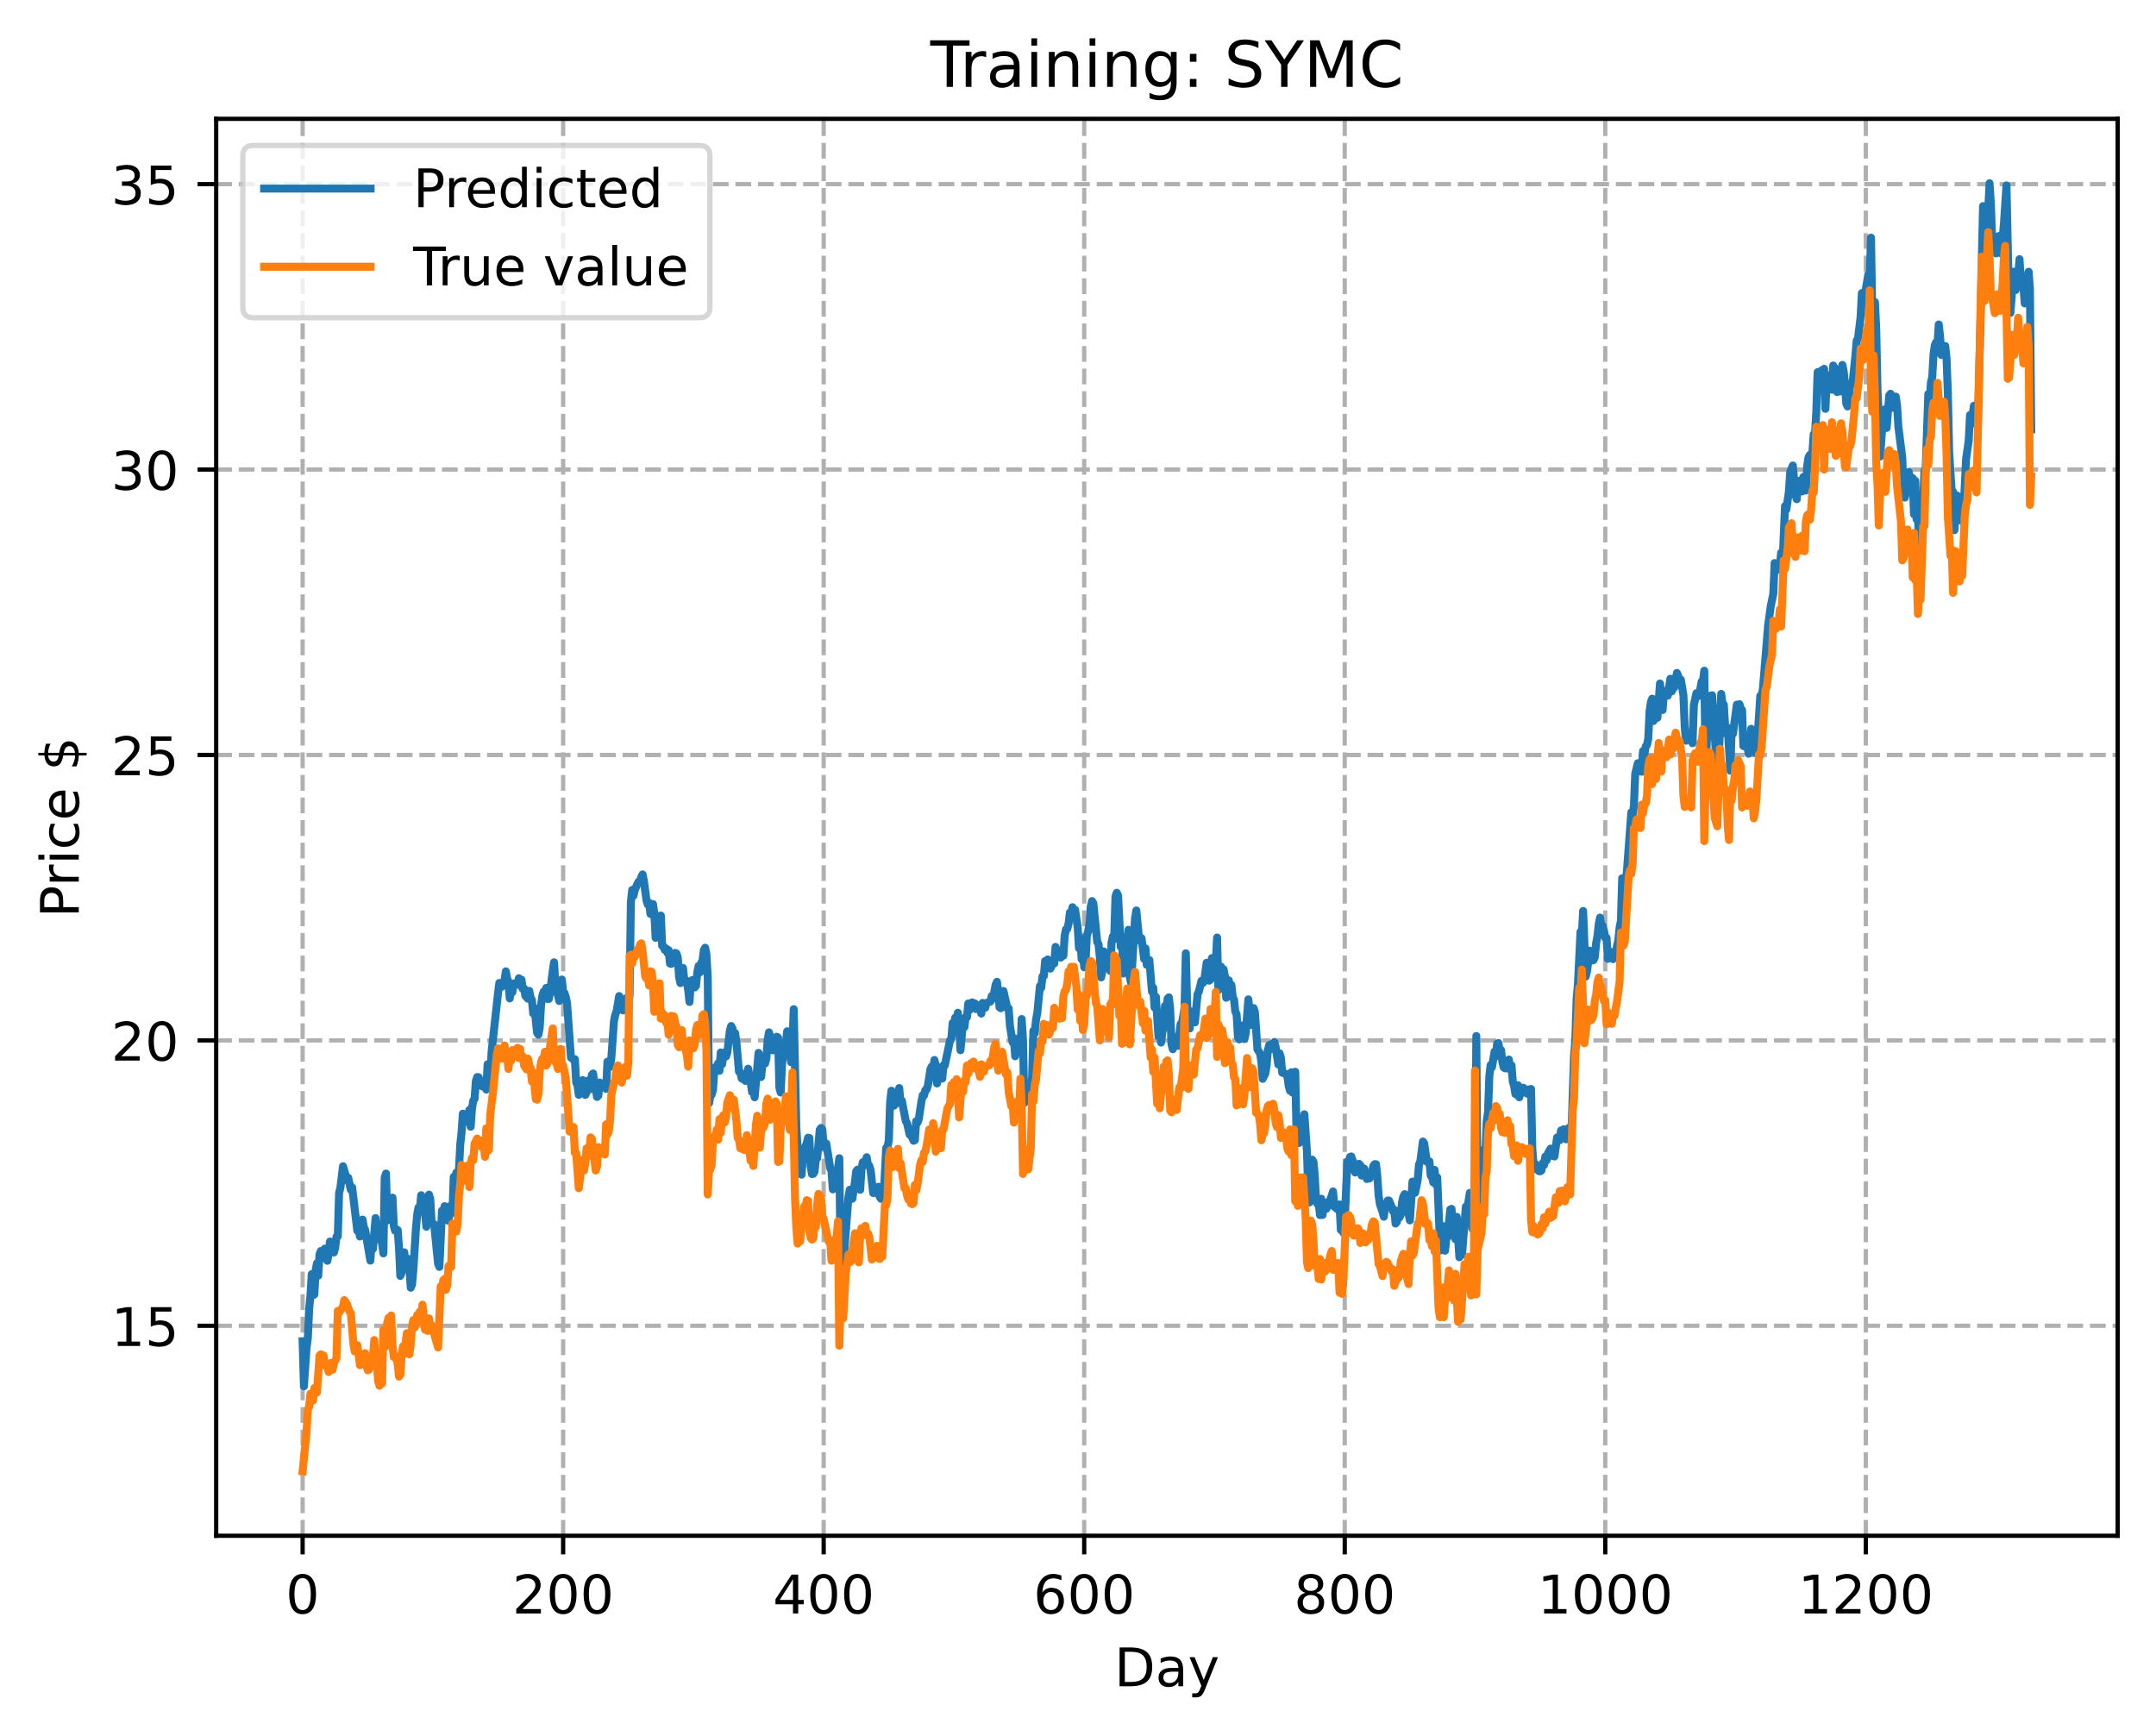 <?xml version="1.0" encoding="utf-8" standalone="no"?>
<!DOCTYPE svg PUBLIC "-//W3C//DTD SVG 1.1//EN"
  "http://www.w3.org/Graphics/SVG/1.1/DTD/svg11.dtd">
<!-- Created with matplotlib (https://matplotlib.org/) -->
<svg height="325.986pt" version="1.1" viewBox="0 0 404.923 325.986" width="404.923pt" xmlns="http://www.w3.org/2000/svg" xmlns:xlink="http://www.w3.org/1999/xlink">
 <defs>
  <style type="text/css">
*{stroke-linecap:butt;stroke-linejoin:round;}
  </style>
 </defs>
 <g id="figure_1">
  <g id="patch_1">
   <path d="M 0 325.986 
L 404.923 325.986 
L 404.923 0 
L 0 0 
z
" style="fill:#ffffff;"/>
  </g>
  <g id="axes_1">
   <g id="patch_2">
    <path d="M 40.603 288.43 
L 397.723 288.43 
L 397.723 22.318 
L 40.603 22.318 
z
" style="fill:#ffffff;"/>
   </g>
   <g id="matplotlib.axis_1">
    <g id="xtick_1">
     <g id="line2d_1">
      <path clip-path="url(#pde41e7bd3d)" d="M 56.836 288.43 
L 56.836 22.318 
" style="fill:none;stroke:#b0b0b0;stroke-dasharray:2.96,1.28;stroke-dashoffset:0;stroke-width:0.8;"/>
     </g>
     <g id="line2d_2">
      <defs>
       <path d="M 0 0 
L 0 3.5 
" id="madf7bfca0d" style="stroke:#000000;stroke-width:0.8;"/>
      </defs>
      <g>
       <use style="stroke:#000000;stroke-width:0.8;" x="56.836" xlink:href="#madf7bfca0d" y="288.43"/>
      </g>
     </g>
     <g id="text_1">
      <!-- 0 -->
      <defs>
       <path d="M 31.781 66.406 
Q 24.172 66.406 20.328 58.906 
Q 16.5 51.422 16.5 36.375 
Q 16.5 21.391 20.328 13.891 
Q 24.172 6.391 31.781 6.391 
Q 39.453 6.391 43.281 13.891 
Q 47.125 21.391 47.125 36.375 
Q 47.125 51.422 43.281 58.906 
Q 39.453 66.406 31.781 66.406 
z
M 31.781 74.219 
Q 44.047 74.219 50.516 64.516 
Q 56.984 54.828 56.984 36.375 
Q 56.984 17.969 50.516 8.266 
Q 44.047 -1.422 31.781 -1.422 
Q 19.531 -1.422 13.062 8.266 
Q 6.594 17.969 6.594 36.375 
Q 6.594 54.828 13.062 64.516 
Q 19.531 74.219 31.781 74.219 
z
" id="DejaVuSans-48"/>
      </defs>
      <g transform="translate(53.655 303.029)scale(0.1 -0.1)">
       <use xlink:href="#DejaVuSans-48"/>
      </g>
     </g>
    </g>
    <g id="xtick_2">
     <g id="line2d_3">
      <path clip-path="url(#pde41e7bd3d)" d="M 105.766 288.43 
L 105.766 22.318 
" style="fill:none;stroke:#b0b0b0;stroke-dasharray:2.96,1.28;stroke-dashoffset:0;stroke-width:0.8;"/>
     </g>
     <g id="line2d_4">
      <g>
       <use style="stroke:#000000;stroke-width:0.8;" x="105.766" xlink:href="#madf7bfca0d" y="288.43"/>
      </g>
     </g>
     <g id="text_2">
      <!-- 200 -->
      <defs>
       <path d="M 19.188 8.297 
L 53.609 8.297 
L 53.609 0 
L 7.328 0 
L 7.328 8.297 
Q 12.938 14.109 22.625 23.891 
Q 32.328 33.688 34.812 36.531 
Q 39.547 41.844 41.422 45.531 
Q 43.312 49.219 43.312 52.781 
Q 43.312 58.594 39.234 62.25 
Q 35.156 65.922 28.609 65.922 
Q 23.969 65.922 18.812 64.312 
Q 13.672 62.703 7.812 59.422 
L 7.812 69.391 
Q 13.766 71.781 18.938 73 
Q 24.125 74.219 28.422 74.219 
Q 39.75 74.219 46.484 68.547 
Q 53.219 62.891 53.219 53.422 
Q 53.219 48.922 51.531 44.891 
Q 49.859 40.875 45.406 35.406 
Q 44.188 33.984 37.641 27.219 
Q 31.109 20.453 19.188 8.297 
z
" id="DejaVuSans-50"/>
      </defs>
      <g transform="translate(96.223 303.029)scale(0.1 -0.1)">
       <use xlink:href="#DejaVuSans-50"/>
       <use x="63.623" xlink:href="#DejaVuSans-48"/>
       <use x="127.246" xlink:href="#DejaVuSans-48"/>
      </g>
     </g>
    </g>
    <g id="xtick_3">
     <g id="line2d_5">
      <path clip-path="url(#pde41e7bd3d)" d="M 154.697 288.43 
L 154.697 22.318 
" style="fill:none;stroke:#b0b0b0;stroke-dasharray:2.96,1.28;stroke-dashoffset:0;stroke-width:0.8;"/>
     </g>
     <g id="line2d_6">
      <g>
       <use style="stroke:#000000;stroke-width:0.8;" x="154.697" xlink:href="#madf7bfca0d" y="288.43"/>
      </g>
     </g>
     <g id="text_3">
      <!-- 400 -->
      <defs>
       <path d="M 37.797 64.312 
L 12.891 25.391 
L 37.797 25.391 
z
M 35.203 72.906 
L 47.609 72.906 
L 47.609 25.391 
L 58.016 25.391 
L 58.016 17.188 
L 47.609 17.188 
L 47.609 0 
L 37.797 0 
L 37.797 17.188 
L 4.891 17.188 
L 4.891 26.703 
z
" id="DejaVuSans-52"/>
      </defs>
      <g transform="translate(145.153 303.029)scale(0.1 -0.1)">
       <use xlink:href="#DejaVuSans-52"/>
       <use x="63.623" xlink:href="#DejaVuSans-48"/>
       <use x="127.246" xlink:href="#DejaVuSans-48"/>
      </g>
     </g>
    </g>
    <g id="xtick_4">
     <g id="line2d_7">
      <path clip-path="url(#pde41e7bd3d)" d="M 203.628 288.43 
L 203.628 22.318 
" style="fill:none;stroke:#b0b0b0;stroke-dasharray:2.96,1.28;stroke-dashoffset:0;stroke-width:0.8;"/>
     </g>
     <g id="line2d_8">
      <g>
       <use style="stroke:#000000;stroke-width:0.8;" x="203.628" xlink:href="#madf7bfca0d" y="288.43"/>
      </g>
     </g>
     <g id="text_4">
      <!-- 600 -->
      <defs>
       <path d="M 33.016 40.375 
Q 26.375 40.375 22.484 35.828 
Q 18.609 31.297 18.609 23.391 
Q 18.609 15.531 22.484 10.953 
Q 26.375 6.391 33.016 6.391 
Q 39.656 6.391 43.531 10.953 
Q 47.406 15.531 47.406 23.391 
Q 47.406 31.297 43.531 35.828 
Q 39.656 40.375 33.016 40.375 
z
M 52.594 71.297 
L 52.594 62.312 
Q 48.875 64.062 45.094 64.984 
Q 41.312 65.922 37.594 65.922 
Q 27.828 65.922 22.672 59.328 
Q 17.531 52.734 16.797 39.406 
Q 19.672 43.656 24.016 45.922 
Q 28.375 48.188 33.594 48.188 
Q 44.578 48.188 50.953 41.516 
Q 57.328 34.859 57.328 23.391 
Q 57.328 12.156 50.688 5.359 
Q 44.047 -1.422 33.016 -1.422 
Q 20.359 -1.422 13.672 8.266 
Q 6.984 17.969 6.984 36.375 
Q 6.984 53.656 15.188 63.938 
Q 23.391 74.219 37.203 74.219 
Q 40.922 74.219 44.703 73.484 
Q 48.484 72.75 52.594 71.297 
z
" id="DejaVuSans-54"/>
      </defs>
      <g transform="translate(194.084 303.029)scale(0.1 -0.1)">
       <use xlink:href="#DejaVuSans-54"/>
       <use x="63.623" xlink:href="#DejaVuSans-48"/>
       <use x="127.246" xlink:href="#DejaVuSans-48"/>
      </g>
     </g>
    </g>
    <g id="xtick_5">
     <g id="line2d_9">
      <path clip-path="url(#pde41e7bd3d)" d="M 252.558 288.43 
L 252.558 22.318 
" style="fill:none;stroke:#b0b0b0;stroke-dasharray:2.96,1.28;stroke-dashoffset:0;stroke-width:0.8;"/>
     </g>
     <g id="line2d_10">
      <g>
       <use style="stroke:#000000;stroke-width:0.8;" x="252.558" xlink:href="#madf7bfca0d" y="288.43"/>
      </g>
     </g>
     <g id="text_5">
      <!-- 800 -->
      <defs>
       <path d="M 31.781 34.625 
Q 24.75 34.625 20.719 30.859 
Q 16.703 27.094 16.703 20.516 
Q 16.703 13.922 20.719 10.156 
Q 24.75 6.391 31.781 6.391 
Q 38.812 6.391 42.859 10.172 
Q 46.922 13.969 46.922 20.516 
Q 46.922 27.094 42.891 30.859 
Q 38.875 34.625 31.781 34.625 
z
M 21.922 38.812 
Q 15.578 40.375 12.031 44.719 
Q 8.5 49.078 8.5 55.328 
Q 8.5 64.062 14.719 69.141 
Q 20.953 74.219 31.781 74.219 
Q 42.672 74.219 48.875 69.141 
Q 55.078 64.062 55.078 55.328 
Q 55.078 49.078 51.531 44.719 
Q 48 40.375 41.703 38.812 
Q 48.828 37.156 52.797 32.312 
Q 56.781 27.484 56.781 20.516 
Q 56.781 9.906 50.312 4.234 
Q 43.844 -1.422 31.781 -1.422 
Q 19.734 -1.422 13.25 4.234 
Q 6.781 9.906 6.781 20.516 
Q 6.781 27.484 10.781 32.312 
Q 14.797 37.156 21.922 38.812 
z
M 18.312 54.391 
Q 18.312 48.734 21.844 45.562 
Q 25.391 42.391 31.781 42.391 
Q 38.141 42.391 41.719 45.562 
Q 45.312 48.734 45.312 54.391 
Q 45.312 60.062 41.719 63.234 
Q 38.141 66.406 31.781 66.406 
Q 25.391 66.406 21.844 63.234 
Q 18.312 60.062 18.312 54.391 
z
" id="DejaVuSans-56"/>
      </defs>
      <g transform="translate(243.015 303.029)scale(0.1 -0.1)">
       <use xlink:href="#DejaVuSans-56"/>
       <use x="63.623" xlink:href="#DejaVuSans-48"/>
       <use x="127.246" xlink:href="#DejaVuSans-48"/>
      </g>
     </g>
    </g>
    <g id="xtick_6">
     <g id="line2d_11">
      <path clip-path="url(#pde41e7bd3d)" d="M 301.489 288.43 
L 301.489 22.318 
" style="fill:none;stroke:#b0b0b0;stroke-dasharray:2.96,1.28;stroke-dashoffset:0;stroke-width:0.8;"/>
     </g>
     <g id="line2d_12">
      <g>
       <use style="stroke:#000000;stroke-width:0.8;" x="301.489" xlink:href="#madf7bfca0d" y="288.43"/>
      </g>
     </g>
     <g id="text_6">
      <!-- 1000 -->
      <defs>
       <path d="M 12.406 8.297 
L 28.516 8.297 
L 28.516 63.922 
L 10.984 60.406 
L 10.984 69.391 
L 28.422 72.906 
L 38.281 72.906 
L 38.281 8.297 
L 54.391 8.297 
L 54.391 0 
L 12.406 0 
z
" id="DejaVuSans-49"/>
      </defs>
      <g transform="translate(288.764 303.029)scale(0.1 -0.1)">
       <use xlink:href="#DejaVuSans-49"/>
       <use x="63.623" xlink:href="#DejaVuSans-48"/>
       <use x="127.246" xlink:href="#DejaVuSans-48"/>
       <use x="190.869" xlink:href="#DejaVuSans-48"/>
      </g>
     </g>
    </g>
    <g id="xtick_7">
     <g id="line2d_13">
      <path clip-path="url(#pde41e7bd3d)" d="M 350.419 288.43 
L 350.419 22.318 
" style="fill:none;stroke:#b0b0b0;stroke-dasharray:2.96,1.28;stroke-dashoffset:0;stroke-width:0.8;"/>
     </g>
     <g id="line2d_14">
      <g>
       <use style="stroke:#000000;stroke-width:0.8;" x="350.419" xlink:href="#madf7bfca0d" y="288.43"/>
      </g>
     </g>
     <g id="text_7">
      <!-- 1200 -->
      <g transform="translate(337.694 303.029)scale(0.1 -0.1)">
       <use xlink:href="#DejaVuSans-49"/>
       <use x="63.623" xlink:href="#DejaVuSans-50"/>
       <use x="127.246" xlink:href="#DejaVuSans-48"/>
       <use x="190.869" xlink:href="#DejaVuSans-48"/>
      </g>
     </g>
    </g>
    <g id="text_8">
     <!-- Day -->
     <defs>
      <path d="M 19.672 64.797 
L 19.672 8.109 
L 31.594 8.109 
Q 46.688 8.109 53.688 14.938 
Q 60.688 21.781 60.688 36.531 
Q 60.688 51.172 53.688 57.984 
Q 46.688 64.797 31.594 64.797 
z
M 9.812 72.906 
L 30.078 72.906 
Q 51.266 72.906 61.172 64.094 
Q 71.094 55.281 71.094 36.531 
Q 71.094 17.672 61.125 8.828 
Q 51.172 0 30.078 0 
L 9.812 0 
z
" id="DejaVuSans-68"/>
      <path d="M 34.281 27.484 
Q 23.391 27.484 19.188 25 
Q 14.984 22.516 14.984 16.5 
Q 14.984 11.719 18.141 8.906 
Q 21.297 6.109 26.703 6.109 
Q 34.188 6.109 38.703 11.406 
Q 43.219 16.703 43.219 25.484 
L 43.219 27.484 
z
M 52.203 31.203 
L 52.203 0 
L 43.219 0 
L 43.219 8.297 
Q 40.141 3.328 35.547 0.953 
Q 30.953 -1.422 24.312 -1.422 
Q 15.922 -1.422 10.953 3.297 
Q 6 8.016 6 15.922 
Q 6 25.141 12.172 29.828 
Q 18.359 34.516 30.609 34.516 
L 43.219 34.516 
L 43.219 35.406 
Q 43.219 41.609 39.141 45 
Q 35.062 48.391 27.688 48.391 
Q 23 48.391 18.547 47.266 
Q 14.109 46.141 10.016 43.891 
L 10.016 52.203 
Q 14.938 54.109 19.578 55.047 
Q 24.219 56 28.609 56 
Q 40.484 56 46.344 49.844 
Q 52.203 43.703 52.203 31.203 
z
" id="DejaVuSans-97"/>
      <path d="M 32.172 -5.078 
Q 28.375 -14.844 24.75 -17.812 
Q 21.141 -20.797 15.094 -20.797 
L 7.906 -20.797 
L 7.906 -13.281 
L 13.188 -13.281 
Q 16.891 -13.281 18.938 -11.516 
Q 21 -9.766 23.484 -3.219 
L 25.094 0.875 
L 2.984 54.688 
L 12.5 54.688 
L 29.594 11.922 
L 46.688 54.688 
L 56.203 54.688 
z
" id="DejaVuSans-121"/>
     </defs>
     <g transform="translate(209.29 316.707)scale(0.1 -0.1)">
      <use xlink:href="#DejaVuSans-68"/>
      <use x="77.002" xlink:href="#DejaVuSans-97"/>
      <use x="138.281" xlink:href="#DejaVuSans-121"/>
     </g>
    </g>
   </g>
   <g id="matplotlib.axis_2">
    <g id="ytick_1">
     <g id="line2d_15">
      <path clip-path="url(#pde41e7bd3d)" d="M 40.603 248.997 
L 397.723 248.997 
" style="fill:none;stroke:#b0b0b0;stroke-dasharray:2.96,1.28;stroke-dashoffset:0;stroke-width:0.8;"/>
     </g>
     <g id="line2d_16">
      <defs>
       <path d="M 0 0 
L -3.5 0 
" id="mcbdbd5319b" style="stroke:#000000;stroke-width:0.8;"/>
      </defs>
      <g>
       <use style="stroke:#000000;stroke-width:0.8;" x="40.603" xlink:href="#mcbdbd5319b" y="248.997"/>
      </g>
     </g>
     <g id="text_9">
      <!-- 15 -->
      <defs>
       <path d="M 10.797 72.906 
L 49.516 72.906 
L 49.516 64.594 
L 19.828 64.594 
L 19.828 46.734 
Q 21.969 47.469 24.109 47.828 
Q 26.266 48.188 28.422 48.188 
Q 40.625 48.188 47.75 41.5 
Q 54.891 34.812 54.891 23.391 
Q 54.891 11.625 47.562 5.094 
Q 40.234 -1.422 26.906 -1.422 
Q 22.312 -1.422 17.547 -0.641 
Q 12.797 0.141 7.719 1.703 
L 7.719 11.625 
Q 12.109 9.234 16.797 8.062 
Q 21.484 6.891 26.703 6.891 
Q 35.156 6.891 40.078 11.328 
Q 45.016 15.766 45.016 23.391 
Q 45.016 31 40.078 35.438 
Q 35.156 39.891 26.703 39.891 
Q 22.75 39.891 18.812 39.016 
Q 14.891 38.141 10.797 36.281 
z
" id="DejaVuSans-53"/>
      </defs>
      <g transform="translate(20.878 252.796)scale(0.1 -0.1)">
       <use xlink:href="#DejaVuSans-49"/>
       <use x="63.623" xlink:href="#DejaVuSans-53"/>
      </g>
     </g>
    </g>
    <g id="ytick_2">
     <g id="line2d_17">
      <path clip-path="url(#pde41e7bd3d)" d="M 40.603 195.395 
L 397.723 195.395 
" style="fill:none;stroke:#b0b0b0;stroke-dasharray:2.96,1.28;stroke-dashoffset:0;stroke-width:0.8;"/>
     </g>
     <g id="line2d_18">
      <g>
       <use style="stroke:#000000;stroke-width:0.8;" x="40.603" xlink:href="#mcbdbd5319b" y="195.395"/>
      </g>
     </g>
     <g id="text_10">
      <!-- 20 -->
      <g transform="translate(20.878 199.194)scale(0.1 -0.1)">
       <use xlink:href="#DejaVuSans-50"/>
       <use x="63.623" xlink:href="#DejaVuSans-48"/>
      </g>
     </g>
    </g>
    <g id="ytick_3">
     <g id="line2d_19">
      <path clip-path="url(#pde41e7bd3d)" d="M 40.603 141.793 
L 397.723 141.793 
" style="fill:none;stroke:#b0b0b0;stroke-dasharray:2.96,1.28;stroke-dashoffset:0;stroke-width:0.8;"/>
     </g>
     <g id="line2d_20">
      <g>
       <use style="stroke:#000000;stroke-width:0.8;" x="40.603" xlink:href="#mcbdbd5319b" y="141.793"/>
      </g>
     </g>
     <g id="text_11">
      <!-- 25 -->
      <g transform="translate(20.878 145.592)scale(0.1 -0.1)">
       <use xlink:href="#DejaVuSans-50"/>
       <use x="63.623" xlink:href="#DejaVuSans-53"/>
      </g>
     </g>
    </g>
    <g id="ytick_4">
     <g id="line2d_21">
      <path clip-path="url(#pde41e7bd3d)" d="M 40.603 88.191 
L 397.723 88.191 
" style="fill:none;stroke:#b0b0b0;stroke-dasharray:2.96,1.28;stroke-dashoffset:0;stroke-width:0.8;"/>
     </g>
     <g id="line2d_22">
      <g>
       <use style="stroke:#000000;stroke-width:0.8;" x="40.603" xlink:href="#mcbdbd5319b" y="88.191"/>
      </g>
     </g>
     <g id="text_12">
      <!-- 30 -->
      <defs>
       <path d="M 40.578 39.312 
Q 47.656 37.797 51.625 33 
Q 55.609 28.219 55.609 21.188 
Q 55.609 10.406 48.188 4.484 
Q 40.766 -1.422 27.094 -1.422 
Q 22.516 -1.422 17.656 -0.516 
Q 12.797 0.391 7.625 2.203 
L 7.625 11.719 
Q 11.719 9.328 16.594 8.109 
Q 21.484 6.891 26.812 6.891 
Q 36.078 6.891 40.938 10.547 
Q 45.797 14.203 45.797 21.188 
Q 45.797 27.641 41.281 31.266 
Q 36.766 34.906 28.719 34.906 
L 20.219 34.906 
L 20.219 43.016 
L 29.109 43.016 
Q 36.375 43.016 40.234 45.922 
Q 44.094 48.828 44.094 54.297 
Q 44.094 59.906 40.109 62.906 
Q 36.141 65.922 28.719 65.922 
Q 24.656 65.922 20.016 65.031 
Q 15.375 64.156 9.812 62.312 
L 9.812 71.094 
Q 15.438 72.656 20.344 73.438 
Q 25.25 74.219 29.594 74.219 
Q 40.828 74.219 47.359 69.109 
Q 53.906 64.016 53.906 55.328 
Q 53.906 49.266 50.438 45.094 
Q 46.969 40.922 40.578 39.312 
z
" id="DejaVuSans-51"/>
      </defs>
      <g transform="translate(20.878 91.99)scale(0.1 -0.1)">
       <use xlink:href="#DejaVuSans-51"/>
       <use x="63.623" xlink:href="#DejaVuSans-48"/>
      </g>
     </g>
    </g>
    <g id="ytick_5">
     <g id="line2d_23">
      <path clip-path="url(#pde41e7bd3d)" d="M 40.603 34.589 
L 397.723 34.589 
" style="fill:none;stroke:#b0b0b0;stroke-dasharray:2.96,1.28;stroke-dashoffset:0;stroke-width:0.8;"/>
     </g>
     <g id="line2d_24">
      <g>
       <use style="stroke:#000000;stroke-width:0.8;" x="40.603" xlink:href="#mcbdbd5319b" y="34.589"/>
      </g>
     </g>
     <g id="text_13">
      <!-- 35 -->
      <g transform="translate(20.878 38.388)scale(0.1 -0.1)">
       <use xlink:href="#DejaVuSans-51"/>
       <use x="63.623" xlink:href="#DejaVuSans-53"/>
      </g>
     </g>
    </g>
    <g id="text_14">
     <!-- Price $ -->
     <defs>
      <path d="M 19.672 64.797 
L 19.672 37.406 
L 32.078 37.406 
Q 38.969 37.406 42.719 40.969 
Q 46.484 44.531 46.484 51.125 
Q 46.484 57.672 42.719 61.234 
Q 38.969 64.797 32.078 64.797 
z
M 9.812 72.906 
L 32.078 72.906 
Q 44.344 72.906 50.609 67.359 
Q 56.891 61.812 56.891 51.125 
Q 56.891 40.328 50.609 34.812 
Q 44.344 29.297 32.078 29.297 
L 19.672 29.297 
L 19.672 0 
L 9.812 0 
z
" id="DejaVuSans-80"/>
      <path d="M 41.109 46.297 
Q 39.594 47.172 37.812 47.578 
Q 36.031 48 33.891 48 
Q 26.266 48 22.188 43.047 
Q 18.109 38.094 18.109 28.812 
L 18.109 0 
L 9.078 0 
L 9.078 54.688 
L 18.109 54.688 
L 18.109 46.188 
Q 20.953 51.172 25.484 53.578 
Q 30.031 56 36.531 56 
Q 37.453 56 38.578 55.875 
Q 39.703 55.766 41.062 55.516 
z
" id="DejaVuSans-114"/>
      <path d="M 9.422 54.688 
L 18.406 54.688 
L 18.406 0 
L 9.422 0 
z
M 9.422 75.984 
L 18.406 75.984 
L 18.406 64.594 
L 9.422 64.594 
z
" id="DejaVuSans-105"/>
      <path d="M 48.781 52.594 
L 48.781 44.188 
Q 44.969 46.297 41.141 47.344 
Q 37.312 48.391 33.406 48.391 
Q 24.656 48.391 19.812 42.844 
Q 14.984 37.312 14.984 27.297 
Q 14.984 17.281 19.812 11.734 
Q 24.656 6.203 33.406 6.203 
Q 37.312 6.203 41.141 7.25 
Q 44.969 8.297 48.781 10.406 
L 48.781 2.094 
Q 45.016 0.344 40.984 -0.531 
Q 36.969 -1.422 32.422 -1.422 
Q 20.062 -1.422 12.781 6.344 
Q 5.516 14.109 5.516 27.297 
Q 5.516 40.672 12.859 48.328 
Q 20.219 56 33.016 56 
Q 37.156 56 41.109 55.141 
Q 45.062 54.297 48.781 52.594 
z
" id="DejaVuSans-99"/>
      <path d="M 56.203 29.594 
L 56.203 25.203 
L 14.891 25.203 
Q 15.484 15.922 20.484 11.062 
Q 25.484 6.203 34.422 6.203 
Q 39.594 6.203 44.453 7.469 
Q 49.312 8.734 54.109 11.281 
L 54.109 2.781 
Q 49.266 0.734 44.188 -0.344 
Q 39.109 -1.422 33.891 -1.422 
Q 20.797 -1.422 13.156 6.188 
Q 5.516 13.812 5.516 26.812 
Q 5.516 40.234 12.766 48.109 
Q 20.016 56 32.328 56 
Q 43.359 56 49.781 48.891 
Q 56.203 41.797 56.203 29.594 
z
M 47.219 32.234 
Q 47.125 39.594 43.094 43.984 
Q 39.062 48.391 32.422 48.391 
Q 24.906 48.391 20.391 44.141 
Q 15.875 39.891 15.188 32.172 
z
" id="DejaVuSans-101"/>
      <path id="DejaVuSans-32"/>
      <path d="M 33.797 -14.703 
L 28.906 -14.703 
L 28.859 0 
Q 23.734 0.094 18.609 1.188 
Q 13.484 2.297 8.297 4.5 
L 8.297 13.281 
Q 13.281 10.156 18.375 8.562 
Q 23.484 6.984 28.906 6.938 
L 28.906 29.203 
Q 18.109 30.953 13.203 35.156 
Q 8.297 39.359 8.297 46.688 
Q 8.297 54.641 13.625 59.219 
Q 18.953 63.812 28.906 64.5 
L 28.906 75.984 
L 33.797 75.984 
L 33.797 64.656 
Q 38.328 64.453 42.578 63.688 
Q 46.828 62.938 50.875 61.625 
L 50.875 53.078 
Q 46.828 55.125 42.547 56.25 
Q 38.281 57.375 33.797 57.562 
L 33.797 36.719 
Q 44.875 35.016 50.094 30.609 
Q 55.328 26.219 55.328 18.609 
Q 55.328 10.359 49.781 5.594 
Q 44.234 0.828 33.797 0.094 
z
M 28.906 37.594 
L 28.906 57.625 
Q 23.25 56.984 20.266 54.391 
Q 17.281 51.812 17.281 47.516 
Q 17.281 43.312 20.031 40.969 
Q 22.797 38.625 28.906 37.594 
z
M 33.797 28.219 
L 33.797 7.078 
Q 39.984 7.906 43.141 10.594 
Q 46.297 13.281 46.297 17.672 
Q 46.297 21.969 43.281 24.5 
Q 40.281 27.047 33.797 28.219 
z
" id="DejaVuSans-36"/>
     </defs>
     <g transform="translate(14.798 172.342)rotate(-90)scale(0.1 -0.1)">
      <use xlink:href="#DejaVuSans-80"/>
      <use x="58.553" xlink:href="#DejaVuSans-114"/>
      <use x="99.666" xlink:href="#DejaVuSans-105"/>
      <use x="127.449" xlink:href="#DejaVuSans-99"/>
      <use x="182.43" xlink:href="#DejaVuSans-101"/>
      <use x="243.953" xlink:href="#DejaVuSans-32"/>
      <use x="275.74" xlink:href="#DejaVuSans-36"/>
     </g>
    </g>
   </g>
   <g id="line2d_25">
    <path clip-path="url(#pde41e7bd3d)" d="M 56.836 251.906 
L 57.081 260.363 
L 57.57 253.154 
L 57.814 251.296 
L 58.059 245.87 
L 58.304 243.376 
L 58.548 239.308 
L 58.793 243.267 
L 59.038 243.109 
L 59.282 238.617 
L 59.527 237.26 
L 59.772 239.595 
L 60.016 235.532 
L 60.261 234.961 
L 60.75 236.261 
L 60.995 234.508 
L 61.24 236.394 
L 61.484 236.79 
L 61.729 235.479 
L 61.974 233.175 
L 62.218 233.408 
L 62.708 235.235 
L 62.952 234.343 
L 63.197 232.263 
L 63.441 232.189 
L 63.686 224.044 
L 63.931 223.069 
L 64.42 219.036 
L 64.909 220.702 
L 65.154 221.696 
L 65.399 221.193 
L 65.888 223.461 
L 66.133 222.992 
L 67.111 231.174 
L 67.356 230.958 
L 67.601 232.233 
L 67.845 231.4 
L 68.09 229.054 
L 68.335 230.533 
L 68.579 230.984 
L 69.558 236.763 
L 69.802 233.003 
L 70.047 234.554 
L 70.536 228.766 
L 70.781 231.679 
L 71.026 231.41 
L 71.27 232.779 
L 71.515 231.79 
L 72.004 235.406 
L 72.249 221.176 
L 72.494 220.407 
L 72.738 229.223 
L 72.983 228.813 
L 73.228 225.55 
L 73.472 225.796 
L 73.717 224.933 
L 73.962 230.226 
L 74.206 231.153 
L 74.451 230.892 
L 74.696 231.038 
L 74.94 234.434 
L 75.185 239.635 
L 75.429 239.008 
L 75.674 235.757 
L 75.919 235.197 
L 76.163 237.481 
L 76.653 236.434 
L 76.897 238.241 
L 77.142 241.85 
L 77.387 241.264 
L 77.631 238.514 
L 78.121 230.7 
L 78.365 227.997 
L 78.61 226.765 
L 78.855 227.083 
L 79.099 224.479 
L 79.344 227.243 
L 79.589 226.302 
L 79.833 227.852 
L 80.078 230.396 
L 80.323 226.106 
L 80.567 224.37 
L 80.812 225.217 
L 81.056 229.64 
L 81.301 229.719 
L 81.546 229.916 
L 82.035 234.958 
L 82.28 237.347 
L 82.524 237.947 
L 83.014 227.367 
L 83.258 227.665 
L 83.503 226.542 
L 83.748 226.881 
L 83.992 229.125 
L 84.237 229.298 
L 84.482 226.536 
L 84.726 226.543 
L 84.971 227.827 
L 85.216 221.036 
L 85.46 221.219 
L 85.705 220.247 
L 85.95 221.247 
L 86.194 219.767 
L 86.439 214.962 
L 86.684 212.702 
L 86.928 209.167 
L 87.173 210.555 
L 87.417 210.4 
L 87.662 209.411 
L 87.907 210.77 
L 88.151 208.465 
L 88.396 211.615 
L 88.641 208.203 
L 88.885 206.717 
L 89.13 206.36 
L 89.375 203.022 
L 89.619 202.288 
L 89.864 202.306 
L 90.109 203.106 
L 90.353 202.926 
L 90.598 204.056 
L 91.087 203.023 
L 91.332 204.632 
L 91.577 199.882 
L 91.821 202.985 
L 92.066 203.362 
L 92.311 197.676 
L 93.534 186.549 
L 93.778 184.613 
L 94.268 185.306 
L 94.512 184.965 
L 94.757 184.107 
L 95.002 182.431 
L 95.246 183.751 
L 95.491 184.444 
L 95.736 187.51 
L 95.98 185.654 
L 96.225 186.36 
L 96.47 184.7 
L 96.714 184.957 
L 96.959 184.718 
L 97.204 184.805 
L 97.448 183.728 
L 97.693 185.125 
L 97.938 183.995 
L 98.182 185.728 
L 98.427 185.644 
L 98.672 187.057 
L 99.161 187.573 
L 99.405 186.097 
L 99.65 187.362 
L 99.895 187.817 
L 100.139 190.343 
L 100.384 189.338 
L 100.873 193.959 
L 101.118 194.326 
L 101.363 193.031 
L 101.607 188.838 
L 101.852 187.046 
L 102.097 186.258 
L 102.341 186.876 
L 102.586 185.546 
L 102.831 187.621 
L 103.075 187.614 
L 103.32 186.186 
L 103.809 182.396 
L 104.054 180.734 
L 104.299 184.738 
L 104.543 186.39 
L 104.788 186.879 
L 105.032 187.994 
L 105.522 183.969 
L 105.766 186.34 
L 106.011 186.503 
L 106.256 187.244 
L 106.5 188.418 
L 107.234 198.648 
L 107.479 198.75 
L 107.724 199.062 
L 107.968 198.924 
L 108.213 203.292 
L 108.458 203.825 
L 108.702 205.626 
L 109.192 204.467 
L 109.436 202.864 
L 109.681 203.345 
L 109.926 205.645 
L 110.17 205.132 
L 110.415 202.962 
L 110.66 204.079 
L 110.904 204.56 
L 111.149 201.873 
L 111.393 201.612 
L 111.638 203.607 
L 111.883 204.502 
L 112.127 206.025 
L 112.372 205.785 
L 112.617 203.311 
L 112.861 203.531 
L 113.106 204.055 
L 113.351 204.167 
L 113.595 203.983 
L 113.84 204.517 
L 114.085 199.401 
L 114.329 200.452 
L 114.574 200.362 
L 114.819 198.651 
L 115.308 191.816 
L 115.553 190.587 
L 115.797 189.982 
L 116.287 187.076 
L 116.531 188.875 
L 116.776 189.051 
L 117.02 189.775 
L 117.51 187.52 
L 117.754 187.426 
L 117.999 188.949 
L 118.244 186.841 
L 118.488 169.381 
L 118.733 167.141 
L 118.978 168.232 
L 119.222 167.129 
L 119.712 166.017 
L 119.956 165.555 
L 120.201 165.71 
L 120.446 164.716 
L 120.69 164.234 
L 120.935 165.466 
L 121.424 169.177 
L 121.669 169.887 
L 121.914 169.548 
L 122.158 171.648 
L 122.403 169.91 
L 122.648 169.802 
L 122.892 171.666 
L 123.137 176.145 
L 123.381 174.999 
L 123.626 172.031 
L 123.871 175.037 
L 124.115 171.955 
L 124.36 177.625 
L 124.605 177.74 
L 124.849 178.412 
L 125.094 178.129 
L 125.339 178.956 
L 125.583 178.449 
L 125.828 180.965 
L 126.073 181.032 
L 126.317 179.265 
L 126.562 180.136 
L 126.807 178.974 
L 127.051 179.07 
L 127.296 179.823 
L 127.541 183.523 
L 127.785 184.638 
L 128.03 183.605 
L 128.275 181.792 
L 128.519 184.128 
L 128.764 184.042 
L 129.008 184.549 
L 129.253 185.912 
L 129.498 188.179 
L 129.742 184.375 
L 129.987 184.08 
L 130.232 184.619 
L 130.476 185.454 
L 130.721 185.13 
L 130.966 182.601 
L 131.21 181.41 
L 131.455 182.62 
L 131.7 180.834 
L 131.944 180.423 
L 132.189 178.423 
L 132.434 177.996 
L 132.678 179.264 
L 132.923 183.586 
L 133.168 207.194 
L 133.412 205.834 
L 133.657 205.591 
L 133.902 204.729 
L 134.146 201.244 
L 134.391 200.405 
L 134.636 200.389 
L 134.88 199.694 
L 135.125 201.104 
L 135.369 197.663 
L 135.614 199.881 
L 135.859 198.318 
L 136.103 197.65 
L 136.348 198.427 
L 136.593 197.713 
L 137.082 193.559 
L 137.327 192.701 
L 137.571 193.171 
L 137.816 194.807 
L 138.061 194.029 
L 138.305 195.749 
L 138.795 201.28 
L 139.039 201.392 
L 139.284 202.526 
L 139.529 202.677 
L 139.773 202.309 
L 140.018 203.008 
L 140.263 202.93 
L 140.507 200.715 
L 140.996 203.313 
L 141.241 205.096 
L 141.486 204.537 
L 141.73 206.087 
L 142.464 197.746 
L 142.709 198.678 
L 142.954 202.273 
L 143.198 199.788 
L 143.688 199.739 
L 143.932 198.81 
L 144.177 195.282 
L 144.422 193.887 
L 144.666 194.68 
L 144.911 197.14 
L 145.156 197.264 
L 145.4 195.651 
L 145.645 195.912 
L 145.89 194.71 
L 146.134 194.88 
L 146.379 204.325 
L 146.624 205.182 
L 146.868 200.022 
L 147.357 196.042 
L 147.602 195.726 
L 147.847 193.683 
L 148.091 193.746 
L 148.581 199.497 
L 148.825 196.545 
L 149.07 189.53 
L 149.559 211.635 
L 150.049 219.94 
L 150.293 219.572 
L 150.538 220.621 
L 150.783 217.43 
L 151.027 217.594 
L 151.272 215.246 
L 151.517 214.729 
L 151.761 213.681 
L 152.006 213.73 
L 152.251 219.019 
L 152.495 220.497 
L 152.74 220.466 
L 152.984 220.039 
L 153.229 217.627 
L 153.474 217.537 
L 153.963 212.164 
L 154.208 211.846 
L 154.452 212.197 
L 154.697 215.365 
L 154.942 215.244 
L 155.186 214.783 
L 155.92 219.358 
L 156.165 219.934 
L 156.41 223.377 
L 156.654 222.763 
L 157.144 219.849 
L 157.388 219.44 
L 157.633 217.529 
L 157.878 237.281 
L 158.122 232.89 
L 158.367 232.626 
L 158.612 234.517 
L 159.345 224.848 
L 159.59 223.452 
L 159.835 224.712 
L 160.079 225.149 
L 160.569 221.99 
L 160.813 219.952 
L 161.058 219.672 
L 161.303 220.817 
L 161.547 223.465 
L 161.792 219.669 
L 162.037 218.284 
L 162.281 218.62 
L 162.526 218.238 
L 162.771 217.343 
L 163.015 218.832 
L 163.26 218.935 
L 163.505 219.731 
L 163.994 224.064 
L 164.239 223.749 
L 164.483 223.091 
L 164.728 224.135 
L 164.972 222.889 
L 165.217 224.781 
L 165.462 225.151 
L 165.706 224.12 
L 165.951 224.771 
L 166.44 215.588 
L 166.685 215.433 
L 166.93 214.165 
L 167.174 207.062 
L 167.419 204.85 
L 167.664 205.1 
L 167.908 207.654 
L 168.398 206.921 
L 168.642 206.4 
L 168.887 204.348 
L 169.132 207.242 
L 169.376 206.702 
L 170.11 210.556 
L 170.355 210.967 
L 170.844 213.105 
L 171.089 213.156 
L 171.578 214.249 
L 171.823 214.134 
L 172.067 210.574 
L 172.312 210.857 
L 172.557 210.184 
L 173.046 206.922 
L 173.291 205.704 
L 173.535 205.766 
L 173.78 204.755 
L 174.025 204.62 
L 174.269 203.871 
L 174.759 200.763 
L 175.003 200.299 
L 175.248 201.09 
L 175.493 199.078 
L 175.737 200.089 
L 175.982 203.488 
L 176.471 200.431 
L 176.96 202.577 
L 177.205 200.079 
L 177.45 200.072 
L 178.428 195.384 
L 178.673 195.083 
L 178.918 192.138 
L 179.162 192.413 
L 179.407 191.124 
L 179.652 191.768 
L 179.896 190.204 
L 180.141 192.896 
L 180.386 197.245 
L 180.875 191.864 
L 181.12 192.912 
L 181.364 190.997 
L 181.609 191.032 
L 181.854 188.468 
L 182.098 189.705 
L 182.588 188.259 
L 182.832 189.27 
L 183.077 188.452 
L 183.321 189.521 
L 183.811 188.81 
L 184.055 189.388 
L 184.3 190.36 
L 184.545 188.356 
L 184.789 189.046 
L 185.034 189.278 
L 185.279 188.37 
L 185.768 188.196 
L 186.013 188.116 
L 186.257 187.057 
L 186.502 187.569 
L 186.991 184.962 
L 187.236 184.397 
L 187.481 186.25 
L 187.725 189.199 
L 187.97 189.349 
L 188.215 187.151 
L 188.459 186.121 
L 189.193 189.369 
L 189.438 189.383 
L 189.682 192.682 
L 190.172 195.738 
L 190.416 194.946 
L 190.661 198.382 
L 190.906 196.796 
L 191.15 196.393 
L 191.395 195.377 
L 191.64 197.381 
L 191.884 191.389 
L 192.129 195.274 
L 192.374 207.15 
L 192.618 205.996 
L 192.863 203.991 
L 193.108 205.685 
L 193.352 206.598 
L 193.842 202.376 
L 194.086 193.599 
L 194.331 194.101 
L 194.575 191.52 
L 194.82 190.237 
L 195.309 185.192 
L 195.554 185.512 
L 195.799 183.356 
L 196.043 183.31 
L 196.288 180.49 
L 196.533 181.456 
L 196.777 180.201 
L 197.267 181.921 
L 197.511 181.419 
L 197.756 180.392 
L 198.001 180.955 
L 198.245 177.841 
L 198.49 179.135 
L 198.735 178.456 
L 198.979 178.734 
L 199.224 179.845 
L 199.469 179.271 
L 199.713 179.496 
L 199.958 175.719 
L 200.203 174.551 
L 200.447 174.461 
L 200.692 173.461 
L 200.936 171.386 
L 201.181 171.534 
L 201.426 170.387 
L 201.67 171.55 
L 201.915 170.864 
L 202.404 174.183 
L 202.649 178.092 
L 202.894 176.149 
L 203.138 180.145 
L 203.383 179.09 
L 203.628 181.653 
L 203.872 180.826 
L 204.117 175.81 
L 204.362 174.933 
L 204.606 173.568 
L 204.851 170.343 
L 205.096 169.233 
L 205.34 169.66 
L 206.074 176.913 
L 206.319 177.331 
L 206.563 179.732 
L 206.808 183.571 
L 207.053 182.325 
L 207.297 178.686 
L 207.787 179.93 
L 208.031 179.633 
L 208.276 180.192 
L 208.521 182.354 
L 208.765 177.009 
L 209.01 175.87 
L 209.255 176.377 
L 209.499 168.382 
L 209.744 167.674 
L 209.989 168.209 
L 210.478 177.813 
L 210.723 176.696 
L 210.967 182.84 
L 211.212 182.498 
L 211.457 178.787 
L 211.701 177.377 
L 211.946 174.64 
L 212.191 183.55 
L 212.435 184.621 
L 213.169 172.513 
L 213.414 170.994 
L 213.903 176.069 
L 214.148 176.751 
L 214.392 176.21 
L 214.882 180.104 
L 215.126 178.108 
L 215.371 181.212 
L 215.616 180.999 
L 215.86 180.312 
L 216.35 186.238 
L 216.594 185.521 
L 216.839 189.238 
L 217.084 187.22 
L 217.573 194.647 
L 217.818 192.809 
L 218.062 195.806 
L 218.307 193.789 
L 218.551 192.983 
L 218.796 188.917 
L 219.041 190.148 
L 219.285 187.576 
L 219.53 187.315 
L 219.775 189.564 
L 220.019 196.12 
L 220.264 197.058 
L 220.509 196.377 
L 220.753 194.79 
L 220.998 196.153 
L 221.243 196.426 
L 221.732 192.333 
L 221.977 192.208 
L 222.466 189.383 
L 222.711 179.044 
L 222.955 188.492 
L 223.2 192.285 
L 223.445 193.169 
L 223.689 189.973 
L 223.934 190.222 
L 224.179 190.775 
L 224.423 192.023 
L 224.912 186.736 
L 225.157 186.233 
L 225.646 184.219 
L 225.891 184.657 
L 226.136 184.328 
L 226.625 180.818 
L 226.87 184.014 
L 227.114 184.181 
L 227.359 183.953 
L 227.604 179.943 
L 227.848 180.13 
L 228.093 182.04 
L 228.338 180.865 
L 228.582 176.079 
L 228.827 185.964 
L 229.072 181.528 
L 229.316 181.544 
L 229.561 182.171 
L 229.806 182.05 
L 230.05 183.352 
L 230.295 187.391 
L 230.539 184.852 
L 230.784 184.117 
L 231.029 185.475 
L 231.273 184.989 
L 231.518 187.279 
L 231.763 187.742 
L 232.007 190.002 
L 232.252 190.505 
L 232.497 194.77 
L 232.741 195.212 
L 232.986 192.783 
L 233.231 192.592 
L 233.475 192.944 
L 233.72 195.145 
L 233.965 194.044 
L 234.454 187.694 
L 234.943 192.503 
L 235.188 189.503 
L 235.433 189.33 
L 235.677 190.035 
L 236.167 197.092 
L 236.656 197.837 
L 236.9 199.435 
L 237.145 202.616 
L 237.634 201.632 
L 237.879 200.102 
L 238.124 197.217 
L 238.368 196.285 
L 238.613 196.183 
L 238.858 197.007 
L 239.102 195.932 
L 239.347 195.696 
L 239.592 196.688 
L 240.081 199.933 
L 240.326 197.839 
L 240.57 198.667 
L 240.815 201.461 
L 241.304 201.579 
L 241.794 202.138 
L 242.038 203.97 
L 242.283 204.861 
L 242.527 201.386 
L 242.772 205.215 
L 243.261 201.29 
L 243.506 212.883 
L 243.751 211.785 
L 243.995 214.664 
L 244.485 210.049 
L 244.729 211.07 
L 244.974 209.274 
L 245.463 216.32 
L 245.708 223.952 
L 245.953 225.826 
L 246.197 220.35 
L 246.442 217.798 
L 246.687 218.221 
L 246.931 220.817 
L 247.176 225.462 
L 247.421 226.093 
L 247.665 226.002 
L 247.91 228.214 
L 248.155 225.139 
L 248.399 228.19 
L 248.644 225.932 
L 248.888 225.87 
L 249.133 227.007 
L 249.378 226.149 
L 249.622 225.885 
L 250.112 224.575 
L 250.356 223.772 
L 250.601 226.65 
L 250.846 226.238 
L 251.09 227.054 
L 251.58 226.207 
L 251.824 231.008 
L 252.069 230.86 
L 252.314 231.541 
L 252.558 229.224 
L 253.048 218.145 
L 253.292 218.742 
L 253.537 217.301 
L 253.782 217.2 
L 254.026 217.902 
L 254.271 219.695 
L 254.515 220.215 
L 254.76 219.895 
L 255.249 218.584 
L 255.494 218.866 
L 255.739 220.79 
L 255.983 219.376 
L 256.228 219.505 
L 256.717 221.436 
L 256.962 220.317 
L 257.207 221.33 
L 257.696 220.059 
L 257.941 218.947 
L 258.185 218.656 
L 258.43 218.65 
L 258.675 220.861 
L 258.919 224.511 
L 259.164 226.169 
L 259.653 227.565 
L 259.898 228.517 
L 260.143 226.597 
L 260.632 225.477 
L 260.876 225.478 
L 261.366 226.657 
L 261.61 227.474 
L 261.855 227.208 
L 262.1 229.797 
L 262.344 229.508 
L 262.589 228.305 
L 262.834 228.67 
L 263.078 228.15 
L 263.323 225.772 
L 263.568 224.711 
L 263.812 224.28 
L 264.791 229.205 
L 265.28 221.922 
L 265.525 224.072 
L 265.77 224.023 
L 266.259 221.624 
L 266.503 218.722 
L 266.748 218.149 
L 267.237 214.397 
L 267.482 214.753 
L 267.971 218.171 
L 268.216 218.064 
L 268.461 218.114 
L 268.705 220.795 
L 268.95 221.05 
L 269.195 222.085 
L 269.439 219.729 
L 269.684 222.483 
L 269.929 221.128 
L 270.418 232.887 
L 270.663 234.828 
L 270.907 233.83 
L 271.152 230.304 
L 271.397 234.896 
L 271.641 232.494 
L 271.886 232.35 
L 272.375 227.153 
L 272.62 227.049 
L 272.864 230.878 
L 273.109 231.576 
L 273.354 232.748 
L 273.598 228.539 
L 274.088 236.133 
L 274.332 235.228 
L 274.577 235.671 
L 275.311 226.614 
L 275.556 227.167 
L 276.045 224.043 
L 276.534 230.784 
L 276.779 228.35 
L 277.024 229.963 
L 277.268 194.584 
L 277.513 227.144 
L 277.758 223.939 
L 278.247 221.484 
L 278.491 220.468 
L 278.736 215.897 
L 278.981 216.666 
L 279.225 210.612 
L 279.47 208.876 
L 279.715 202.117 
L 279.959 200.021 
L 280.204 200.452 
L 280.693 197.519 
L 280.938 198.405 
L 281.183 195.986 
L 281.427 195.894 
L 281.672 197.666 
L 281.917 197.208 
L 282.161 199.407 
L 282.406 200.463 
L 282.651 200.641 
L 283.14 200.64 
L 283.385 198.993 
L 283.629 200.862 
L 283.874 200.058 
L 284.118 203.151 
L 284.363 203.925 
L 284.608 205.47 
L 284.852 205.611 
L 285.097 203.818 
L 285.342 206.089 
L 285.831 204.503 
L 286.076 204.289 
L 286.32 204.977 
L 286.565 204.82 
L 286.81 205.399 
L 287.054 204.617 
L 287.299 205.104 
L 287.544 204.521 
L 287.788 215.768 
L 288.033 218.981 
L 288.278 218.523 
L 288.522 219.6 
L 288.767 219.37 
L 289.012 219.953 
L 289.256 219.984 
L 289.501 219.827 
L 289.746 218.435 
L 289.99 218.816 
L 290.235 217.215 
L 290.479 217.934 
L 290.724 216.605 
L 291.213 215.73 
L 291.458 217.059 
L 291.947 217.194 
L 292.437 213.643 
L 292.681 213.825 
L 292.926 214.154 
L 293.171 212.326 
L 293.415 212.687 
L 293.66 212.089 
L 294.149 213.978 
L 294.394 213.234 
L 294.639 211.829 
L 294.883 212.075 
L 295.128 213.08 
L 295.617 198.415 
L 295.862 195.551 
L 296.106 187.674 
L 296.351 184.879 
L 296.84 175.003 
L 297.085 175.693 
L 297.33 171.093 
L 297.819 183.418 
L 298.064 182.445 
L 298.553 178.539 
L 298.798 179.154 
L 299.042 180.396 
L 299.287 180.318 
L 299.532 179.731 
L 299.776 177.092 
L 300.021 175.816 
L 300.266 173.507 
L 300.51 172.341 
L 300.755 173.782 
L 301 173.881 
L 301.244 174.803 
L 301.489 176.162 
L 301.734 176.139 
L 301.978 180.087 
L 302.223 178.638 
L 302.467 179.479 
L 302.712 179.268 
L 302.957 180.138 
L 303.201 178.809 
L 303.446 178.815 
L 303.935 176.603 
L 304.18 174.181 
L 304.425 172.949 
L 304.669 164.943 
L 304.914 165.034 
L 305.159 166.168 
L 305.403 165.646 
L 306.382 152.548 
L 306.627 153.098 
L 306.871 151.359 
L 307.116 145.349 
L 307.605 143.344 
L 308.094 144.867 
L 308.339 144.939 
L 308.584 141.043 
L 308.828 141.776 
L 309.073 140.209 
L 309.318 139.917 
L 309.562 138.732 
L 309.807 133.618 
L 310.052 131.876 
L 310.296 131.226 
L 310.541 135.422 
L 310.786 132.298 
L 311.275 134.809 
L 311.764 128.373 
L 312.254 133.348 
L 312.498 130.155 
L 312.743 129.77 
L 312.988 129.975 
L 313.232 130.651 
L 313.722 127.478 
L 313.966 129.843 
L 314.211 129.325 
L 314.455 129.098 
L 314.945 126.383 
L 315.189 126.969 
L 315.434 128.02 
L 315.679 127.639 
L 316.168 130.581 
L 316.413 136.578 
L 316.657 139.113 
L 316.902 138.339 
L 317.147 138.188 
L 317.391 138.212 
L 317.636 138.479 
L 317.881 139.581 
L 318.125 132.388 
L 318.615 130.185 
L 318.859 130.571 
L 319.104 130.704 
L 319.593 127.993 
L 319.838 127.999 
L 320.082 125.969 
L 320.327 144.178 
L 320.816 134.11 
L 321.306 130.635 
L 321.55 130.579 
L 322.284 141.775 
L 322.774 143.577 
L 323.263 130.325 
L 323.508 132.165 
L 323.752 132.34 
L 323.997 136.317 
L 324.242 137.835 
L 324.486 136.695 
L 324.976 144.737 
L 325.22 137.247 
L 325.465 137.833 
L 326.199 132.343 
L 326.443 133.495 
L 326.688 132.259 
L 326.933 133.072 
L 327.177 133.349 
L 327.422 140.11 
L 327.667 139.731 
L 327.911 140.309 
L 328.156 139.664 
L 328.401 141.56 
L 328.645 140.491 
L 328.89 136.881 
L 329.135 138.038 
L 329.379 138.095 
L 329.624 141.395 
L 329.869 140.475 
L 330.113 138.264 
L 330.603 130.684 
L 330.847 130.596 
L 331.092 129.435 
L 332.07 117.529 
L 332.56 113.888 
L 333.049 111.528 
L 333.294 105.748 
L 333.538 106.183 
L 333.783 107.053 
L 334.028 105.96 
L 334.272 106.472 
L 334.517 103.812 
L 334.762 106.272 
L 335.251 95.047 
L 335.496 95.705 
L 335.985 92.252 
L 336.23 88.592 
L 336.719 87.43 
L 337.208 92.98 
L 337.453 93.765 
L 337.698 90.74 
L 337.942 90.313 
L 338.187 92.151 
L 338.431 92.294 
L 338.676 89.593 
L 339.165 92.122 
L 339.41 87.496 
L 339.655 85.917 
L 339.899 85.439 
L 340.144 86.405 
L 340.389 85.015 
L 340.633 81.555 
L 340.878 81.467 
L 341.123 77.361 
L 341.367 69.904 
L 341.612 70.291 
L 342.101 69.57 
L 342.346 69.842 
L 342.591 69.265 
L 342.835 76.784 
L 343.08 71.539 
L 343.325 70.491 
L 343.569 72.454 
L 343.814 72.373 
L 344.058 73.189 
L 344.303 68.65 
L 344.548 69.409 
L 344.792 69.246 
L 345.037 73.63 
L 345.282 72.85 
L 345.526 73.528 
L 346.016 68.536 
L 346.26 69.696 
L 346.505 72.1 
L 346.75 75.788 
L 346.994 76.332 
L 347.484 72.381 
L 347.728 72.12 
L 347.973 71.552 
L 348.462 66.903 
L 348.707 63.963 
L 348.952 63.605 
L 349.441 59.555 
L 349.686 55.038 
L 349.93 56.741 
L 350.175 57.044 
L 350.419 54.277 
L 350.909 51.471 
L 351.153 51.952 
L 351.398 44.638 
L 351.643 59.549 
L 351.887 65.657 
L 352.132 56.74 
L 352.377 61.782 
L 352.621 73.382 
L 352.866 78.229 
L 353.111 85.746 
L 353.6 79.093 
L 354.089 76.832 
L 354.334 80.369 
L 354.823 74.252 
L 355.068 73.954 
L 355.313 76.292 
L 355.557 76.58 
L 355.802 74.707 
L 356.046 74.484 
L 356.291 76.124 
L 356.536 80.129 
L 357.27 85.944 
L 357.514 92.954 
L 357.759 93.447 
L 358.004 89.432 
L 358.248 91.972 
L 358.493 88.64 
L 358.738 89.811 
L 358.982 92.622 
L 359.227 89.793 
L 359.472 96.604 
L 359.716 90.311 
L 359.961 97.52 
L 360.206 96.4 
L 360.45 103.397 
L 360.695 101.124 
L 360.94 101.399 
L 361.429 88.522 
L 361.674 87.742 
L 362.163 73.988 
L 362.407 75.884 
L 362.652 71.796 
L 362.897 70.832 
L 363.141 66.509 
L 363.386 64.834 
L 363.631 64.264 
L 363.875 64.803 
L 364.12 60.94 
L 364.365 63.161 
L 364.609 66.662 
L 364.854 66.199 
L 365.099 66.58 
L 365.343 64.986 
L 365.588 67.399 
L 365.833 73.872 
L 366.077 84.981 
L 366.567 92.603 
L 366.811 92.33 
L 367.056 99.579 
L 367.545 93.061 
L 368.034 95.324 
L 368.279 97.773 
L 368.524 93.962 
L 368.768 96.265 
L 369.258 86.176 
L 369.747 82.769 
L 369.992 77.943 
L 370.236 79.654 
L 370.726 76.205 
L 370.97 76.559 
L 371.215 77.232 
L 371.46 79.906 
L 371.949 60.691 
L 372.438 38.716 
L 372.683 44.39 
L 372.928 46.582 
L 373.172 44.132 
L 373.662 34.414 
L 373.906 38.205 
L 374.151 45.019 
L 374.885 47.587 
L 375.129 44.578 
L 375.374 44.337 
L 375.619 46.976 
L 375.863 47.626 
L 376.353 42.154 
L 376.842 34.822 
L 377.331 57.949 
L 377.576 58.768 
L 377.821 55.718 
L 378.065 51.014 
L 378.31 53.399 
L 378.555 54.474 
L 378.799 53.359 
L 379.044 51.564 
L 379.289 48.678 
L 379.533 52.784 
L 379.778 52.145 
L 380.022 53.788 
L 380.267 56.979 
L 380.512 55.185 
L 380.756 51.95 
L 381.001 51.038 
L 381.246 54.245 
L 381.49 80.637 
L 381.49 80.637 
" style="fill:none;stroke:#1f77b4;stroke-linecap:square;stroke-width:1.5;"/>
   </g>
   <g id="line2d_26">
    <path clip-path="url(#pde41e7bd3d)" d="M 56.836 276.334 
L 57.57 269.044 
L 57.814 264.756 
L 58.059 264.22 
L 58.304 261.754 
L 58.548 262.183 
L 58.793 263.041 
L 59.038 260.682 
L 59.527 261.54 
L 60.016 254.572 
L 60.261 254.357 
L 60.506 255.536 
L 60.75 254.572 
L 60.995 255.965 
L 61.24 256.609 
L 61.484 256.823 
L 61.729 257.681 
L 62.218 255.965 
L 62.463 257.252 
L 62.708 255.965 
L 63.197 255.108 
L 63.441 246.21 
L 63.686 246.531 
L 64.175 245.781 
L 64.42 245.352 
L 64.665 244.173 
L 65.154 244.923 
L 65.643 246.317 
L 65.888 246.639 
L 66.377 252.428 
L 66.622 253.821 
L 66.867 253.821 
L 67.111 252.642 
L 67.601 256.394 
L 67.845 255 
L 68.09 255.215 
L 68.335 254.357 
L 68.579 254.143 
L 68.824 256.501 
L 69.069 257.359 
L 69.313 257.252 
L 69.558 254.893 
L 69.802 255.536 
L 70.047 254.786 
L 70.292 251.677 
L 70.536 255.751 
L 70.781 256.394 
L 71.026 259.396 
L 71.27 260.253 
L 71.515 259.932 
L 71.76 259.825 
L 72.004 249.747 
L 72.494 252.856 
L 72.738 248.354 
L 72.983 247.496 
L 73.228 248.354 
L 73.472 247.067 
L 73.717 252.642 
L 73.962 254.893 
L 74.206 254.679 
L 74.451 254.786 
L 74.696 256.287 
L 74.94 258.538 
L 75.185 258.217 
L 75.429 254.679 
L 75.674 252.856 
L 75.919 254.25 
L 76.408 250.391 
L 76.653 251.892 
L 76.897 254.357 
L 77.142 252.428 
L 77.387 249.104 
L 77.631 247.925 
L 77.876 249.319 
L 78.121 248.783 
L 78.365 246.96 
L 78.61 247.067 
L 78.855 246.317 
L 79.099 248.247 
L 79.344 245.03 
L 79.833 249.747 
L 80.078 248.568 
L 80.323 249.962 
L 80.567 247.603 
L 80.812 249.211 
L 81.056 248.89 
L 82.28 253.071 
L 82.769 241.6 
L 83.014 242.243 
L 83.258 240.421 
L 83.503 240.206 
L 83.748 242.243 
L 83.992 241.386 
L 84.237 237.741 
L 84.482 237.741 
L 84.726 237.955 
L 84.971 229.807 
L 85.216 231.094 
L 85.46 229.807 
L 85.705 231.308 
L 85.95 229.807 
L 86.194 224.554 
L 86.439 222.41 
L 86.684 218.765 
L 86.928 220.91 
L 87.173 220.695 
L 87.417 220.052 
L 87.662 221.874 
L 87.907 218.873 
L 88.151 222.946 
L 88.396 218.551 
L 88.641 217.479 
L 88.885 217.908 
L 89.13 214.799 
L 89.619 213.834 
L 89.864 214.584 
L 90.109 214.156 
L 90.353 215.335 
L 90.598 214.799 
L 90.843 215.12 
L 91.087 217.265 
L 91.332 211.904 
L 91.577 216.193 
L 91.821 215.978 
L 92.066 209.331 
L 92.555 205.472 
L 93.289 198.182 
L 93.534 196.896 
L 94.023 198.504 
L 94.268 198.825 
L 94.512 197.968 
L 94.757 196.36 
L 95.002 197.968 
L 95.246 198.289 
L 95.491 200.755 
L 95.736 198.182 
L 95.98 199.254 
L 96.225 197.217 
L 96.47 197.861 
L 96.714 197.753 
L 96.959 198.075 
L 97.204 196.789 
L 97.448 198.718 
L 97.693 197.003 
L 97.938 198.825 
L 98.182 198.397 
L 98.427 200.112 
L 98.916 200.862 
L 99.161 198.825 
L 99.405 200.112 
L 99.65 200.541 
L 99.895 203.114 
L 100.139 201.398 
L 100.629 206.437 
L 100.873 206.544 
L 101.118 205.472 
L 101.363 201.291 
L 101.607 199.469 
L 101.852 198.825 
L 102.097 199.04 
L 102.341 197.539 
L 102.586 200.112 
L 102.831 199.683 
L 103.809 193.144 
L 104.054 198.397 
L 104.299 199.469 
L 104.543 199.683 
L 104.788 200.755 
L 105.032 198.182 
L 105.277 197.003 
L 105.522 200.112 
L 105.766 200.112 
L 106.256 202.47 
L 106.99 212.548 
L 107.234 212.119 
L 107.479 212.333 
L 107.724 211.69 
L 107.968 216.514 
L 108.213 216.514 
L 108.702 223.161 
L 108.947 221.231 
L 109.192 218.337 
L 109.436 217.801 
L 109.681 219.837 
L 109.926 218.337 
L 110.17 215.657 
L 110.415 216.836 
L 110.66 217.05 
L 110.904 213.62 
L 111.149 213.834 
L 111.393 216.621 
L 111.638 217.908 
L 111.883 219.837 
L 112.127 219.087 
L 112.372 215.442 
L 112.861 215.764 
L 113.351 216.085 
L 113.595 216.836 
L 113.84 211.154 
L 114.085 213.084 
L 114.329 212.548 
L 114.574 210.404 
L 114.819 205.687 
L 115.308 203.328 
L 115.553 202.899 
L 115.797 200.648 
L 116.042 200.112 
L 116.287 202.685 
L 116.531 202.47 
L 116.776 203.328 
L 117.265 200.541 
L 117.51 200.326 
L 117.754 202.042 
L 117.999 199.683 
L 118.244 179.529 
L 118.488 179.314 
L 118.733 180.922 
L 118.978 179.743 
L 119.222 179.743 
L 119.712 178.349 
L 119.956 178.349 
L 120.201 177.385 
L 120.446 177.17 
L 120.69 178.671 
L 121.18 183.388 
L 121.424 183.817 
L 121.669 183.174 
L 121.914 185.103 
L 122.158 182.423 
L 122.403 182.53 
L 122.648 185.103 
L 122.892 190.035 
L 123.137 188.105 
L 123.381 184.996 
L 123.626 188.748 
L 123.871 184.674 
L 124.115 191.321 
L 124.36 190.142 
L 124.605 191 
L 124.849 190.678 
L 125.094 192.072 
L 125.339 191.75 
L 125.583 194.323 
L 125.828 193.358 
L 126.073 190.785 
L 126.317 191.428 
L 126.562 190.892 
L 126.807 192.179 
L 127.051 192.822 
L 127.296 196.253 
L 127.541 196.681 
L 128.03 193.465 
L 128.275 196.36 
L 128.519 196.145 
L 129.008 198.182 
L 129.253 200.326 
L 129.498 195.395 
L 129.742 195.609 
L 130.232 196.896 
L 130.476 196.253 
L 130.721 193.358 
L 130.966 192.5 
L 131.21 194.43 
L 131.455 192.929 
L 131.7 193.251 
L 131.944 190.678 
L 132.189 190.464 
L 132.434 192.179 
L 132.678 197.325 
L 132.923 224.34 
L 133.168 219.623 
L 133.412 219.623 
L 133.657 218.765 
L 133.902 214.156 
L 134.146 213.405 
L 134.391 213.298 
L 134.636 212.119 
L 134.88 214.048 
L 135.125 210.189 
L 135.369 212.762 
L 135.614 209.867 
L 135.859 209.439 
L 136.103 210.832 
L 136.348 209.867 
L 136.593 207.08 
L 137.082 205.687 
L 137.327 206.437 
L 137.571 208.045 
L 137.816 206.544 
L 138.305 210.404 
L 138.55 213.727 
L 138.795 214.048 
L 139.039 215.657 
L 139.284 215.764 
L 139.529 215.228 
L 139.773 215.978 
L 140.018 215.764 
L 140.263 213.191 
L 140.996 218.015 
L 141.241 217.265 
L 141.486 218.98 
L 141.975 211.261 
L 142.22 209.546 
L 142.464 211.368 
L 142.709 215.549 
L 142.954 212.226 
L 143.443 211.69 
L 143.688 210.832 
L 143.932 207.295 
L 144.177 206.33 
L 144.422 207.295 
L 144.666 210.296 
L 144.911 210.082 
L 145.156 207.938 
L 145.4 208.367 
L 145.645 206.866 
L 145.89 207.295 
L 146.134 218.229 
L 146.379 218.122 
L 146.624 211.904 
L 147.113 209.01 
L 147.357 208.688 
L 147.602 205.901 
L 147.847 205.901 
L 148.336 212.226 
L 148.581 208.688 
L 148.825 201.398 
L 149.315 224.983 
L 149.559 230.665 
L 149.804 233.56 
L 150.049 232.488 
L 150.293 233.131 
L 150.538 229.379 
L 150.783 229.486 
L 151.027 226.591 
L 151.272 226.699 
L 151.517 225.412 
L 151.761 225.519 
L 152.006 231.201 
L 152.251 232.488 
L 152.495 232.809 
L 152.74 232.595 
L 152.984 229.915 
L 153.229 230.451 
L 153.474 226.27 
L 153.718 224.233 
L 153.963 224.447 
L 154.208 225.198 
L 154.452 228.521 
L 154.697 228.95 
L 155.431 232.38 
L 155.676 233.238 
L 155.92 232.916 
L 156.165 236.776 
L 156.654 234.632 
L 156.899 232.809 
L 157.144 232.166 
L 157.388 229.379 
L 157.633 252.749 
L 157.878 245.03 
L 158.122 245.352 
L 158.367 247.603 
L 158.856 239.027 
L 159.345 235.597 
L 159.59 237.097 
L 159.835 236.883 
L 160.569 231.63 
L 160.813 231.63 
L 161.058 233.774 
L 161.303 237.097 
L 161.547 232.059 
L 161.792 230.665 
L 162.037 231.308 
L 162.281 231.094 
L 162.526 230.236 
L 162.771 232.059 
L 163.015 231.63 
L 163.26 232.273 
L 163.749 236.561 
L 164.239 234.739 
L 164.483 235.811 
L 164.728 233.988 
L 164.972 236.347 
L 165.217 236.454 
L 165.462 235.275 
L 165.706 236.025 
L 166.196 226.27 
L 166.44 226.377 
L 166.685 224.983 
L 166.93 217.265 
L 167.174 216.085 
L 167.419 216.514 
L 167.664 219.194 
L 168.153 218.015 
L 168.398 217.586 
L 168.642 215.764 
L 168.887 219.409 
L 169.132 218.444 
L 169.866 223.161 
L 170.11 223.161 
L 170.355 224.554 
L 170.6 225.305 
L 170.844 225.198 
L 171.089 226.055 
L 171.333 226.163 
L 171.578 225.948 
L 171.823 222.518 
L 172.067 223.59 
L 172.312 222.518 
L 172.801 218.765 
L 173.046 217.908 
L 173.291 218.229 
L 173.535 216.514 
L 173.78 216.3 
L 174.025 215.228 
L 174.514 212.119 
L 174.759 212.333 
L 175.003 213.62 
L 175.248 210.94 
L 175.493 212.548 
L 175.737 216.3 
L 176.227 212.762 
L 176.471 214.799 
L 176.716 215.657 
L 176.96 212.226 
L 177.205 212.119 
L 177.939 208.152 
L 178.428 207.295 
L 178.673 203.757 
L 178.918 204.186 
L 179.162 203.221 
L 179.407 204.614 
L 179.652 202.685 
L 179.896 205.579 
L 180.141 209.867 
L 180.63 203.328 
L 180.875 205.043 
L 181.12 202.899 
L 181.364 203.221 
L 181.609 200.112 
L 181.854 201.613 
L 182.343 199.683 
L 182.588 200.648 
L 182.832 199.361 
L 183.077 200.648 
L 183.321 200.219 
L 183.566 200.112 
L 184.055 202.256 
L 184.3 199.897 
L 184.545 200.862 
L 184.789 201.291 
L 185.034 200.219 
L 185.768 200.112 
L 186.013 199.254 
L 186.257 199.683 
L 186.747 196.574 
L 186.991 196.038 
L 187.236 198.075 
L 187.481 201.077 
L 187.725 200.862 
L 187.97 198.397 
L 188.215 197.539 
L 188.704 200.434 
L 188.948 201.827 
L 189.193 201.398 
L 189.438 205.043 
L 189.927 207.723 
L 190.172 206.866 
L 190.416 210.832 
L 190.661 208.259 
L 190.906 207.938 
L 191.15 206.866 
L 191.395 209.653 
L 191.64 202.578 
L 191.884 207.509 
L 192.129 220.481 
L 192.618 215.871 
L 192.863 218.658 
L 193.108 219.623 
L 193.597 215.657 
L 193.842 205.472 
L 194.086 206.866 
L 194.331 203.757 
L 194.575 202.792 
L 195.065 197.432 
L 195.309 197.861 
L 195.554 195.288 
L 195.799 195.609 
L 196.043 192.286 
L 196.288 194.108 
L 196.533 192.5 
L 197.022 194.323 
L 197.267 193.572 
L 197.511 192.393 
L 197.756 193.036 
L 198.001 189.284 
L 198.245 191.107 
L 198.49 189.927 
L 198.735 190.035 
L 198.979 191.321 
L 199.224 190.571 
L 199.469 191.214 
L 199.713 187.14 
L 199.958 186.175 
L 200.203 185.961 
L 200.447 184.674 
L 200.692 182.423 
L 200.936 182.852 
L 201.181 181.566 
L 201.426 182.745 
L 201.67 181.566 
L 202.16 185.318 
L 202.404 189.606 
L 202.649 186.819 
L 202.894 191.75 
L 203.138 190.249 
L 203.383 193.465 
L 203.628 192.393 
L 203.872 187.676 
L 204.117 186.926 
L 204.362 185.318 
L 204.606 181.566 
L 204.851 180.494 
L 205.096 180.708 
L 205.83 188.427 
L 206.074 188.963 
L 206.563 195.395 
L 206.808 193.465 
L 207.053 189.499 
L 207.297 190.892 
L 207.542 191.536 
L 207.787 191.107 
L 208.031 192.179 
L 208.276 194.859 
L 208.521 188.641 
L 208.765 188.212 
L 209.01 188.641 
L 209.255 179.421 
L 209.744 180.386 
L 210.233 190.785 
L 210.478 188.855 
L 210.723 196.038 
L 210.967 194.537 
L 211.212 190.035 
L 211.457 188.855 
L 211.701 185.639 
L 211.946 195.931 
L 212.191 196.145 
L 212.924 184.138 
L 213.169 182.53 
L 213.658 188.105 
L 213.903 188.855 
L 214.148 188.105 
L 214.637 192.179 
L 214.882 189.82 
L 215.126 193.572 
L 215.616 191.75 
L 216.105 198.611 
L 216.35 197.11 
L 216.594 201.291 
L 216.839 198.611 
L 217.328 207.295 
L 217.573 205.15 
L 217.818 208.152 
L 218.062 205.365 
L 218.307 204.614 
L 218.551 200.326 
L 218.796 202.578 
L 219.041 199.361 
L 219.285 199.147 
L 219.53 201.613 
L 219.775 208.581 
L 220.019 208.903 
L 220.264 208.259 
L 220.509 206.544 
L 220.753 208.152 
L 220.998 208.474 
L 221.487 204.186 
L 221.732 204.4 
L 222.221 200.755 
L 222.466 189.07 
L 222.711 201.506 
L 222.955 204.293 
L 223.2 204.507 
L 223.445 200.112 
L 224.179 201.827 
L 224.668 197.11 
L 224.912 196.896 
L 225.402 194.43 
L 225.646 194.966 
L 225.891 194.644 
L 226.38 191.321 
L 226.625 194.966 
L 227.114 194.216 
L 227.359 189.499 
L 227.604 190.249 
L 227.848 192.822 
L 228.093 191.321 
L 228.338 186.283 
L 228.582 198.504 
L 228.827 192.393 
L 229.316 193.787 
L 229.561 193.465 
L 229.806 195.18 
L 230.05 199.683 
L 230.295 196.253 
L 230.539 195.717 
L 230.784 197.325 
L 231.029 196.681 
L 231.273 199.576 
L 231.518 199.897 
L 231.763 202.363 
L 232.007 202.685 
L 232.252 207.616 
L 232.497 207.509 
L 232.741 204.614 
L 232.986 204.4 
L 233.231 204.829 
L 233.475 207.402 
L 233.72 205.579 
L 234.209 198.718 
L 234.699 204.186 
L 234.943 200.541 
L 235.188 200.648 
L 235.433 201.291 
L 235.922 209.01 
L 236.167 209.117 
L 236.411 209.439 
L 236.656 211.047 
L 236.9 214.156 
L 237.145 213.084 
L 237.39 212.869 
L 237.634 211.368 
L 237.879 208.581 
L 238.124 207.723 
L 238.368 207.509 
L 238.613 208.581 
L 238.858 207.723 
L 239.102 207.295 
L 239.347 208.581 
L 239.592 210.94 
L 239.836 211.69 
L 240.081 209.439 
L 240.326 210.832 
L 240.57 213.727 
L 241.06 212.655 
L 241.549 213.512 
L 241.794 215.764 
L 242.038 216.3 
L 242.283 212.119 
L 242.527 216.943 
L 243.017 212.119 
L 243.261 225.627 
L 243.506 223.054 
L 243.751 226.484 
L 244.24 221.124 
L 244.485 222.946 
L 244.729 221.124 
L 245.219 228.843 
L 245.463 237.097 
L 245.708 238.169 
L 245.953 231.737 
L 246.197 229.271 
L 246.442 229.915 
L 246.687 232.916 
L 246.931 237.741 
L 247.421 237.633 
L 247.665 240.206 
L 247.91 236.454 
L 248.155 240.313 
L 248.399 237.097 
L 248.644 237.312 
L 248.888 238.813 
L 249.133 237.955 
L 249.378 237.633 
L 249.867 235.704 
L 250.112 234.953 
L 250.356 238.491 
L 250.601 237.633 
L 250.846 238.491 
L 251.335 237.205 
L 251.58 242.779 
L 251.824 241.814 
L 252.069 242.994 
L 252.314 240.206 
L 252.803 228.521 
L 253.048 229.807 
L 253.292 228.199 
L 253.537 228.521 
L 253.782 229.593 
L 254.026 231.737 
L 254.271 232.059 
L 255.005 230.665 
L 255.249 231.094 
L 255.494 233.452 
L 255.739 231.63 
L 255.983 231.63 
L 256.473 233.345 
L 256.717 232.059 
L 256.962 232.916 
L 257.451 231.201 
L 257.696 229.807 
L 257.941 229.379 
L 258.185 229.593 
L 258.919 237.419 
L 259.164 237.741 
L 259.653 239.67 
L 259.898 237.526 
L 260.387 236.99 
L 260.632 237.205 
L 261.366 238.813 
L 261.61 238.384 
L 261.855 241.493 
L 262.1 240.85 
L 262.344 239.456 
L 262.589 240.099 
L 262.834 239.67 
L 263.078 236.883 
L 263.568 235.489 
L 263.812 237.097 
L 264.057 237.741 
L 264.302 240.206 
L 264.546 241.171 
L 264.791 235.597 
L 265.036 233.131 
L 265.28 235.811 
L 265.525 235.382 
L 266.259 229.807 
L 266.503 229.807 
L 266.993 225.412 
L 267.237 226.055 
L 267.727 229.915 
L 267.971 229.593 
L 268.216 229.807 
L 268.461 232.916 
L 268.705 232.916 
L 268.95 234.096 
L 269.195 231.63 
L 269.439 235.06 
L 269.684 233.024 
L 270.173 245.566 
L 270.418 247.389 
L 270.663 245.995 
L 270.907 241.814 
L 271.152 247.389 
L 271.397 243.851 
L 271.641 243.958 
L 272.131 238.598 
L 272.375 239.349 
L 272.62 243.53 
L 272.864 243.422 
L 273.109 244.28 
L 273.354 239.241 
L 273.843 248.247 
L 274.088 246.746 
L 274.332 247.818 
L 275.066 237.419 
L 275.311 238.813 
L 275.556 237.741 
L 275.8 236.025 
L 276.045 240.957 
L 276.29 243.315 
L 276.534 239.992 
L 276.779 242.029 
L 277.024 201.077 
L 277.268 243.101 
L 277.513 234.739 
L 278.247 231.63 
L 278.491 226.591 
L 278.736 228.092 
L 278.981 221.231 
L 279.225 220.052 
L 279.47 212.655 
L 279.715 211.047 
L 279.959 211.904 
L 280.449 209.01 
L 280.693 210.404 
L 280.938 207.723 
L 281.183 208.045 
L 281.427 209.975 
L 281.672 209.224 
L 281.917 211.797 
L 282.161 212.655 
L 282.651 212.762 
L 282.895 212.44 
L 283.14 210.404 
L 283.385 212.869 
L 283.629 211.476 
L 283.874 214.906 
L 284.118 215.228 
L 284.363 217.157 
L 284.608 217.157 
L 284.852 215.12 
L 285.097 218.015 
L 285.342 216.407 
L 285.586 215.657 
L 285.831 215.442 
L 286.076 216.085 
L 286.32 215.764 
L 286.565 216.729 
L 286.81 215.764 
L 287.054 216.407 
L 287.299 215.657 
L 287.544 229.057 
L 287.788 231.416 
L 288.033 230.236 
L 288.278 231.523 
L 288.522 231.094 
L 288.767 231.844 
L 289.012 231.737 
L 289.256 231.416 
L 289.501 229.915 
L 289.746 230.665 
L 289.99 228.628 
L 290.235 229.807 
L 290.479 228.521 
L 290.724 228.199 
L 290.969 227.556 
L 291.213 228.735 
L 291.458 228.414 
L 291.703 228.414 
L 292.192 224.876 
L 292.681 225.948 
L 292.926 223.697 
L 293.171 224.233 
L 293.415 223.59 
L 293.905 225.627 
L 294.149 224.662 
L 294.394 222.946 
L 294.639 223.375 
L 294.883 224.34 
L 295.373 208.581 
L 295.617 206.223 
L 295.862 197.753 
L 296.106 195.717 
L 296.596 185.532 
L 296.84 187.033 
L 297.085 182.102 
L 297.574 195.931 
L 298.308 189.606 
L 298.798 191.643 
L 299.042 191.321 
L 299.287 190.678 
L 299.532 187.891 
L 299.776 186.819 
L 300.021 184.46 
L 300.266 183.602 
L 300.51 185.318 
L 300.755 185.318 
L 301.244 187.998 
L 301.489 187.891 
L 301.734 192.393 
L 301.978 190.142 
L 302.223 191.643 
L 302.467 191.428 
L 302.712 192.286 
L 302.957 190.571 
L 303.201 190.785 
L 303.691 188.105 
L 304.18 184.353 
L 304.425 175.133 
L 304.914 177.599 
L 305.159 176.849 
L 305.893 164.52 
L 306.137 163.448 
L 306.382 164.091 
L 306.627 162.054 
L 306.871 155.515 
L 307.116 155.301 
L 307.361 153.907 
L 307.605 155.086 
L 307.85 155.408 
L 308.094 155.515 
L 308.339 151.12 
L 308.584 152.728 
L 308.828 151.12 
L 309.073 150.905 
L 309.318 149.511 
L 309.562 143.83 
L 309.807 142.65 
L 310.052 142.329 
L 310.296 147.26 
L 310.541 143.401 
L 311.03 146.295 
L 311.52 139.541 
L 311.764 143.508 
L 312.009 144.902 
L 312.254 140.935 
L 312.498 140.935 
L 312.743 141.364 
L 312.988 142.222 
L 313.477 138.898 
L 313.722 141.686 
L 313.966 140.721 
L 314.211 140.614 
L 314.7 137.612 
L 315.189 139.541 
L 315.434 139.113 
L 315.923 142.436 
L 316.168 149.511 
L 316.413 151.548 
L 316.657 150.476 
L 316.902 150.155 
L 317.147 150.047 
L 317.391 150.369 
L 317.636 151.656 
L 317.881 142.865 
L 318.125 141.9 
L 318.37 141.471 
L 318.615 142.543 
L 318.859 143.079 
L 319.349 139.434 
L 319.593 139.327 
L 319.838 136.969 
L 320.082 157.981 
L 320.327 148.225 
L 320.572 144.902 
L 320.816 143.508 
L 321.061 141.257 
L 321.306 141.793 
L 322.04 153.585 
L 322.529 155.193 
L 323.018 140.614 
L 323.263 143.401 
L 323.508 143.722 
L 323.752 148.225 
L 323.997 149.083 
L 324.242 148.332 
L 324.486 155.086 
L 324.731 157.766 
L 324.976 148.761 
L 325.22 150.369 
L 325.465 147.796 
L 325.71 146.51 
L 325.954 143.722 
L 326.199 145.009 
L 326.443 142.758 
L 326.933 143.937 
L 327.177 151.656 
L 327.422 150.155 
L 327.667 150.905 
L 327.911 149.833 
L 328.156 151.334 
L 328.401 151.012 
L 328.645 148.654 
L 328.89 150.905 
L 329.135 150.047 
L 329.379 153.692 
L 329.624 152.406 
L 329.869 150.155 
L 330.358 141.686 
L 330.603 141.9 
L 330.847 140.399 
L 331.581 129.571 
L 331.826 128.928 
L 332.315 125.069 
L 332.804 122.925 
L 333.049 116.6 
L 333.538 118.101 
L 333.783 116.6 
L 334.028 117.457 
L 334.272 114.456 
L 334.517 117.672 
L 335.006 105.236 
L 335.251 106.844 
L 335.74 103.092 
L 335.985 99.018 
L 336.474 98.268 
L 336.719 102.342 
L 336.964 104.057 
L 337.208 104.593 
L 337.453 101.055 
L 337.698 100.948 
L 337.942 103.199 
L 338.187 103.414 
L 338.431 100.626 
L 338.921 103.521 
L 339.165 97.946 
L 339.41 96.767 
L 339.655 96.553 
L 339.899 97.625 
L 340.144 95.802 
L 340.389 92.157 
L 340.633 92.479 
L 340.878 87.869 
L 341.123 80.15 
L 341.367 81.33 
L 341.612 80.472 
L 341.857 80.365 
L 342.101 80.686 
L 342.346 79.829 
L 342.591 88.191 
L 342.835 81.115 
L 343.08 80.686 
L 343.325 83.152 
L 343.569 83.152 
L 343.814 84.331 
L 344.058 79.293 
L 344.303 81.222 
L 344.548 80.901 
L 344.792 85.618 
L 345.037 84.117 
L 345.282 85.189 
L 345.771 79.507 
L 346.016 81.115 
L 346.505 87.655 
L 346.75 87.762 
L 347.239 83.902 
L 347.484 83.795 
L 347.728 82.83 
L 348.218 77.792 
L 348.462 74.79 
L 348.707 74.79 
L 349.196 70.716 
L 349.441 65.463 
L 349.686 67.715 
L 349.93 67.607 
L 350.175 64.391 
L 350.419 63.534 
L 350.664 61.926 
L 350.909 62.783 
L 351.153 54.528 
L 351.398 72.539 
L 351.643 77.363 
L 351.887 66.75 
L 352.132 74.04 
L 352.377 86.904 
L 352.621 90.978 
L 352.866 98.697 
L 353.111 92.693 
L 353.355 90.442 
L 353.845 88.727 
L 354.089 92.372 
L 354.579 84.867 
L 354.823 84.546 
L 355.068 87.333 
L 355.313 87.44 
L 355.557 85.296 
L 355.802 85.296 
L 356.046 87.011 
L 356.291 91.3 
L 357.025 97.946 
L 357.27 105.236 
L 357.514 104.807 
L 357.759 100.198 
L 358.004 103.628 
L 358.248 99.447 
L 358.493 100.948 
L 358.738 103.95 
L 358.982 100.412 
L 359.227 108.452 
L 359.472 100.09 
L 359.716 108.988 
L 359.961 106.951 
L 360.206 115.313 
L 360.45 111.883 
L 360.695 112.633 
L 361.184 98.911 
L 361.429 98.804 
L 361.674 89.048 
L 361.918 84.331 
L 362.163 87.333 
L 362.407 82.616 
L 362.652 82.08 
L 362.897 77.256 
L 363.141 75.648 
L 363.386 75.541 
L 363.631 76.613 
L 363.875 71.896 
L 364.365 78.113 
L 364.609 77.149 
L 364.854 77.577 
L 365.099 75.433 
L 365.343 78.435 
L 365.588 85.296 
L 365.833 97.089 
L 366.322 104.378 
L 366.567 103.199 
L 366.811 111.347 
L 367.301 103.521 
L 368.034 109.203 
L 368.279 104.807 
L 368.524 108.131 
L 369.013 96.66 
L 369.258 94.837 
L 369.502 93.872 
L 369.747 89.048 
L 369.992 91.514 
L 370.236 89.37 
L 370.481 88.405 
L 370.726 89.691 
L 370.97 90.228 
L 371.215 92.479 
L 372.194 48.203 
L 372.438 55.172 
L 372.683 56.565 
L 372.928 53.456 
L 373.417 43.594 
L 373.662 48.311 
L 373.906 55.601 
L 374.151 55.815 
L 374.64 58.817 
L 374.885 55.493 
L 375.129 55.279 
L 375.374 58.066 
L 375.619 58.388 
L 376.108 53.349 
L 376.353 48.525 
L 376.597 46.167 
L 377.087 71.145 
L 377.331 70.931 
L 377.576 67.822 
L 377.821 62.89 
L 378.065 66.107 
L 378.31 66.643 
L 378.799 63.212 
L 379.044 59.674 
L 379.289 64.391 
L 379.533 62.89 
L 379.778 64.82 
L 380.022 68.251 
L 380.756 61.39 
L 381.001 65.035 
L 381.246 94.837 
L 381.49 89.477 
L 381.49 89.477 
" style="fill:none;stroke:#ff7f0e;stroke-linecap:square;stroke-width:1.5;"/>
   </g>
   <g id="patch_3">
    <path d="M 40.603 288.43 
L 40.603 22.318 
" style="fill:none;stroke:#000000;stroke-linecap:square;stroke-linejoin:miter;stroke-width:0.8;"/>
   </g>
   <g id="patch_4">
    <path d="M 397.723 288.43 
L 397.723 22.318 
" style="fill:none;stroke:#000000;stroke-linecap:square;stroke-linejoin:miter;stroke-width:0.8;"/>
   </g>
   <g id="patch_5">
    <path d="M 40.603 288.43 
L 397.723 288.43 
" style="fill:none;stroke:#000000;stroke-linecap:square;stroke-linejoin:miter;stroke-width:0.8;"/>
   </g>
   <g id="patch_6">
    <path d="M 40.603 22.318 
L 397.723 22.318 
" style="fill:none;stroke:#000000;stroke-linecap:square;stroke-linejoin:miter;stroke-width:0.8;"/>
   </g>
   <g id="text_15">
    <!-- Training: SYMC -->
    <defs>
     <path d="M -0.297 72.906 
L 61.375 72.906 
L 61.375 64.594 
L 35.5 64.594 
L 35.5 0 
L 25.594 0 
L 25.594 64.594 
L -0.297 64.594 
z
" id="DejaVuSans-84"/>
     <path d="M 54.891 33.016 
L 54.891 0 
L 45.906 0 
L 45.906 32.719 
Q 45.906 40.484 42.875 44.328 
Q 39.844 48.188 33.797 48.188 
Q 26.516 48.188 22.312 43.547 
Q 18.109 38.922 18.109 30.906 
L 18.109 0 
L 9.078 0 
L 9.078 54.688 
L 18.109 54.688 
L 18.109 46.188 
Q 21.344 51.125 25.703 53.562 
Q 30.078 56 35.797 56 
Q 45.219 56 50.047 50.172 
Q 54.891 44.344 54.891 33.016 
z
" id="DejaVuSans-110"/>
     <path d="M 45.406 27.984 
Q 45.406 37.75 41.375 43.109 
Q 37.359 48.484 30.078 48.484 
Q 22.859 48.484 18.828 43.109 
Q 14.797 37.75 14.797 27.984 
Q 14.797 18.266 18.828 12.891 
Q 22.859 7.516 30.078 7.516 
Q 37.359 7.516 41.375 12.891 
Q 45.406 18.266 45.406 27.984 
z
M 54.391 6.781 
Q 54.391 -7.172 48.188 -13.984 
Q 42 -20.797 29.203 -20.797 
Q 24.469 -20.797 20.266 -20.094 
Q 16.062 -19.391 12.109 -17.922 
L 12.109 -9.188 
Q 16.062 -11.328 19.922 -12.344 
Q 23.781 -13.375 27.781 -13.375 
Q 36.625 -13.375 41.016 -8.766 
Q 45.406 -4.156 45.406 5.172 
L 45.406 9.625 
Q 42.625 4.781 38.281 2.391 
Q 33.938 0 27.875 0 
Q 17.828 0 11.672 7.656 
Q 5.516 15.328 5.516 27.984 
Q 5.516 40.672 11.672 48.328 
Q 17.828 56 27.875 56 
Q 33.938 56 38.281 53.609 
Q 42.625 51.219 45.406 46.391 
L 45.406 54.688 
L 54.391 54.688 
z
" id="DejaVuSans-103"/>
     <path d="M 11.719 12.406 
L 22.016 12.406 
L 22.016 0 
L 11.719 0 
z
M 11.719 51.703 
L 22.016 51.703 
L 22.016 39.312 
L 11.719 39.312 
z
" id="DejaVuSans-58"/>
     <path d="M 53.516 70.516 
L 53.516 60.891 
Q 47.906 63.578 42.922 64.891 
Q 37.938 66.219 33.297 66.219 
Q 25.25 66.219 20.875 63.094 
Q 16.5 59.969 16.5 54.203 
Q 16.5 49.359 19.406 46.891 
Q 22.312 44.438 30.422 42.922 
L 36.375 41.703 
Q 47.406 39.594 52.656 34.297 
Q 57.906 29 57.906 20.125 
Q 57.906 9.516 50.797 4.047 
Q 43.703 -1.422 29.984 -1.422 
Q 24.812 -1.422 18.969 -0.25 
Q 13.141 0.922 6.891 3.219 
L 6.891 13.375 
Q 12.891 10.016 18.656 8.297 
Q 24.422 6.594 29.984 6.594 
Q 38.422 6.594 43.016 9.906 
Q 47.609 13.234 47.609 19.391 
Q 47.609 24.75 44.312 27.781 
Q 41.016 30.812 33.5 32.328 
L 27.484 33.5 
Q 16.453 35.688 11.516 40.375 
Q 6.594 45.062 6.594 53.422 
Q 6.594 63.094 13.406 68.656 
Q 20.219 74.219 32.172 74.219 
Q 37.312 74.219 42.625 73.281 
Q 47.953 72.359 53.516 70.516 
z
" id="DejaVuSans-83"/>
     <path d="M -0.203 72.906 
L 10.406 72.906 
L 30.609 42.922 
L 50.688 72.906 
L 61.281 72.906 
L 35.5 34.719 
L 35.5 0 
L 25.594 0 
L 25.594 34.719 
z
" id="DejaVuSans-89"/>
     <path d="M 9.812 72.906 
L 24.516 72.906 
L 43.109 23.297 
L 61.812 72.906 
L 76.516 72.906 
L 76.516 0 
L 66.891 0 
L 66.891 64.016 
L 48.094 14.016 
L 38.188 14.016 
L 19.391 64.016 
L 19.391 0 
L 9.812 0 
z
" id="DejaVuSans-77"/>
     <path d="M 64.406 67.281 
L 64.406 56.891 
Q 59.422 61.531 53.781 63.812 
Q 48.141 66.109 41.797 66.109 
Q 29.297 66.109 22.656 58.469 
Q 16.016 50.828 16.016 36.375 
Q 16.016 21.969 22.656 14.328 
Q 29.297 6.688 41.797 6.688 
Q 48.141 6.688 53.781 8.984 
Q 59.422 11.281 64.406 15.922 
L 64.406 5.609 
Q 59.234 2.094 53.438 0.328 
Q 47.656 -1.422 41.219 -1.422 
Q 24.656 -1.422 15.125 8.703 
Q 5.609 18.844 5.609 36.375 
Q 5.609 53.953 15.125 64.078 
Q 24.656 74.219 41.219 74.219 
Q 47.75 74.219 53.531 72.484 
Q 59.328 70.75 64.406 67.281 
z
" id="DejaVuSans-67"/>
    </defs>
    <g transform="translate(174.724 16.318)scale(0.12 -0.12)">
     <use xlink:href="#DejaVuSans-84"/>
     <use x="46.334" xlink:href="#DejaVuSans-114"/>
     <use x="87.447" xlink:href="#DejaVuSans-97"/>
     <use x="148.727" xlink:href="#DejaVuSans-105"/>
     <use x="176.51" xlink:href="#DejaVuSans-110"/>
     <use x="239.889" xlink:href="#DejaVuSans-105"/>
     <use x="267.672" xlink:href="#DejaVuSans-110"/>
     <use x="331.051" xlink:href="#DejaVuSans-103"/>
     <use x="394.527" xlink:href="#DejaVuSans-58"/>
     <use x="428.219" xlink:href="#DejaVuSans-32"/>
     <use x="460.006" xlink:href="#DejaVuSans-83"/>
     <use x="523.482" xlink:href="#DejaVuSans-89"/>
     <use x="584.566" xlink:href="#DejaVuSans-77"/>
     <use x="670.846" xlink:href="#DejaVuSans-67"/>
    </g>
   </g>
   <g id="legend_1">
    <g id="patch_7">
     <path d="M 47.603 59.674 
L 131.331 59.674 
Q 133.331 59.674 133.331 57.674 
L 133.331 29.318 
Q 133.331 27.318 131.331 27.318 
L 47.603 27.318 
Q 45.603 27.318 45.603 29.318 
L 45.603 57.674 
Q 45.603 59.674 47.603 59.674 
z
" style="fill:#ffffff;opacity:0.8;stroke:#cccccc;stroke-linejoin:miter;"/>
    </g>
    <g id="line2d_27">
     <path d="M 49.603 35.417 
L 69.603 35.417 
" style="fill:none;stroke:#1f77b4;stroke-linecap:square;stroke-width:1.5;"/>
    </g>
    <g id="line2d_28"/>
    <g id="text_16">
     <!-- Predicted -->
     <defs>
      <path d="M 45.406 46.391 
L 45.406 75.984 
L 54.391 75.984 
L 54.391 0 
L 45.406 0 
L 45.406 8.203 
Q 42.578 3.328 38.25 0.953 
Q 33.938 -1.422 27.875 -1.422 
Q 17.969 -1.422 11.734 6.484 
Q 5.516 14.406 5.516 27.297 
Q 5.516 40.188 11.734 48.094 
Q 17.969 56 27.875 56 
Q 33.938 56 38.25 53.625 
Q 42.578 51.266 45.406 46.391 
z
M 14.797 27.297 
Q 14.797 17.391 18.875 11.75 
Q 22.953 6.109 30.078 6.109 
Q 37.203 6.109 41.297 11.75 
Q 45.406 17.391 45.406 27.297 
Q 45.406 37.203 41.297 42.844 
Q 37.203 48.484 30.078 48.484 
Q 22.953 48.484 18.875 42.844 
Q 14.797 37.203 14.797 27.297 
z
" id="DejaVuSans-100"/>
      <path d="M 18.312 70.219 
L 18.312 54.688 
L 36.812 54.688 
L 36.812 47.703 
L 18.312 47.703 
L 18.312 18.016 
Q 18.312 11.328 20.141 9.422 
Q 21.969 7.516 27.594 7.516 
L 36.812 7.516 
L 36.812 0 
L 27.594 0 
Q 17.188 0 13.234 3.875 
Q 9.281 7.766 9.281 18.016 
L 9.281 47.703 
L 2.688 47.703 
L 2.688 54.688 
L 9.281 54.688 
L 9.281 70.219 
z
" id="DejaVuSans-116"/>
     </defs>
     <g transform="translate(77.603 38.917)scale(0.1 -0.1)">
      <use xlink:href="#DejaVuSans-80"/>
      <use x="58.553" xlink:href="#DejaVuSans-114"/>
      <use x="97.416" xlink:href="#DejaVuSans-101"/>
      <use x="158.939" xlink:href="#DejaVuSans-100"/>
      <use x="222.416" xlink:href="#DejaVuSans-105"/>
      <use x="250.199" xlink:href="#DejaVuSans-99"/>
      <use x="305.18" xlink:href="#DejaVuSans-116"/>
      <use x="344.389" xlink:href="#DejaVuSans-101"/>
      <use x="405.912" xlink:href="#DejaVuSans-100"/>
     </g>
    </g>
    <g id="line2d_29">
     <path d="M 49.603 50.095 
L 69.603 50.095 
" style="fill:none;stroke:#ff7f0e;stroke-linecap:square;stroke-width:1.5;"/>
    </g>
    <g id="line2d_30"/>
    <g id="text_17">
     <!-- True value -->
     <defs>
      <path d="M 8.5 21.578 
L 8.5 54.688 
L 17.484 54.688 
L 17.484 21.922 
Q 17.484 14.156 20.5 10.266 
Q 23.531 6.391 29.594 6.391 
Q 36.859 6.391 41.078 11.031 
Q 45.312 15.672 45.312 23.688 
L 45.312 54.688 
L 54.297 54.688 
L 54.297 0 
L 45.312 0 
L 45.312 8.406 
Q 42.047 3.422 37.719 1 
Q 33.406 -1.422 27.688 -1.422 
Q 18.266 -1.422 13.375 4.438 
Q 8.5 10.297 8.5 21.578 
z
M 31.109 56 
z
" id="DejaVuSans-117"/>
      <path d="M 2.984 54.688 
L 12.5 54.688 
L 29.594 8.797 
L 46.688 54.688 
L 56.203 54.688 
L 35.688 0 
L 23.484 0 
z
" id="DejaVuSans-118"/>
      <path d="M 9.422 75.984 
L 18.406 75.984 
L 18.406 0 
L 9.422 0 
z
" id="DejaVuSans-108"/>
     </defs>
     <g transform="translate(77.603 53.595)scale(0.1 -0.1)">
      <use xlink:href="#DejaVuSans-84"/>
      <use x="46.334" xlink:href="#DejaVuSans-114"/>
      <use x="87.447" xlink:href="#DejaVuSans-117"/>
      <use x="150.826" xlink:href="#DejaVuSans-101"/>
      <use x="212.35" xlink:href="#DejaVuSans-32"/>
      <use x="244.137" xlink:href="#DejaVuSans-118"/>
      <use x="303.316" xlink:href="#DejaVuSans-97"/>
      <use x="364.596" xlink:href="#DejaVuSans-108"/>
      <use x="392.379" xlink:href="#DejaVuSans-117"/>
      <use x="455.758" xlink:href="#DejaVuSans-101"/>
     </g>
    </g>
   </g>
  </g>
 </g>
 <defs>
  <clipPath id="pde41e7bd3d">
   <rect height="266.112" width="357.12" x="40.603" y="22.318"/>
  </clipPath>
 </defs>
</svg>
